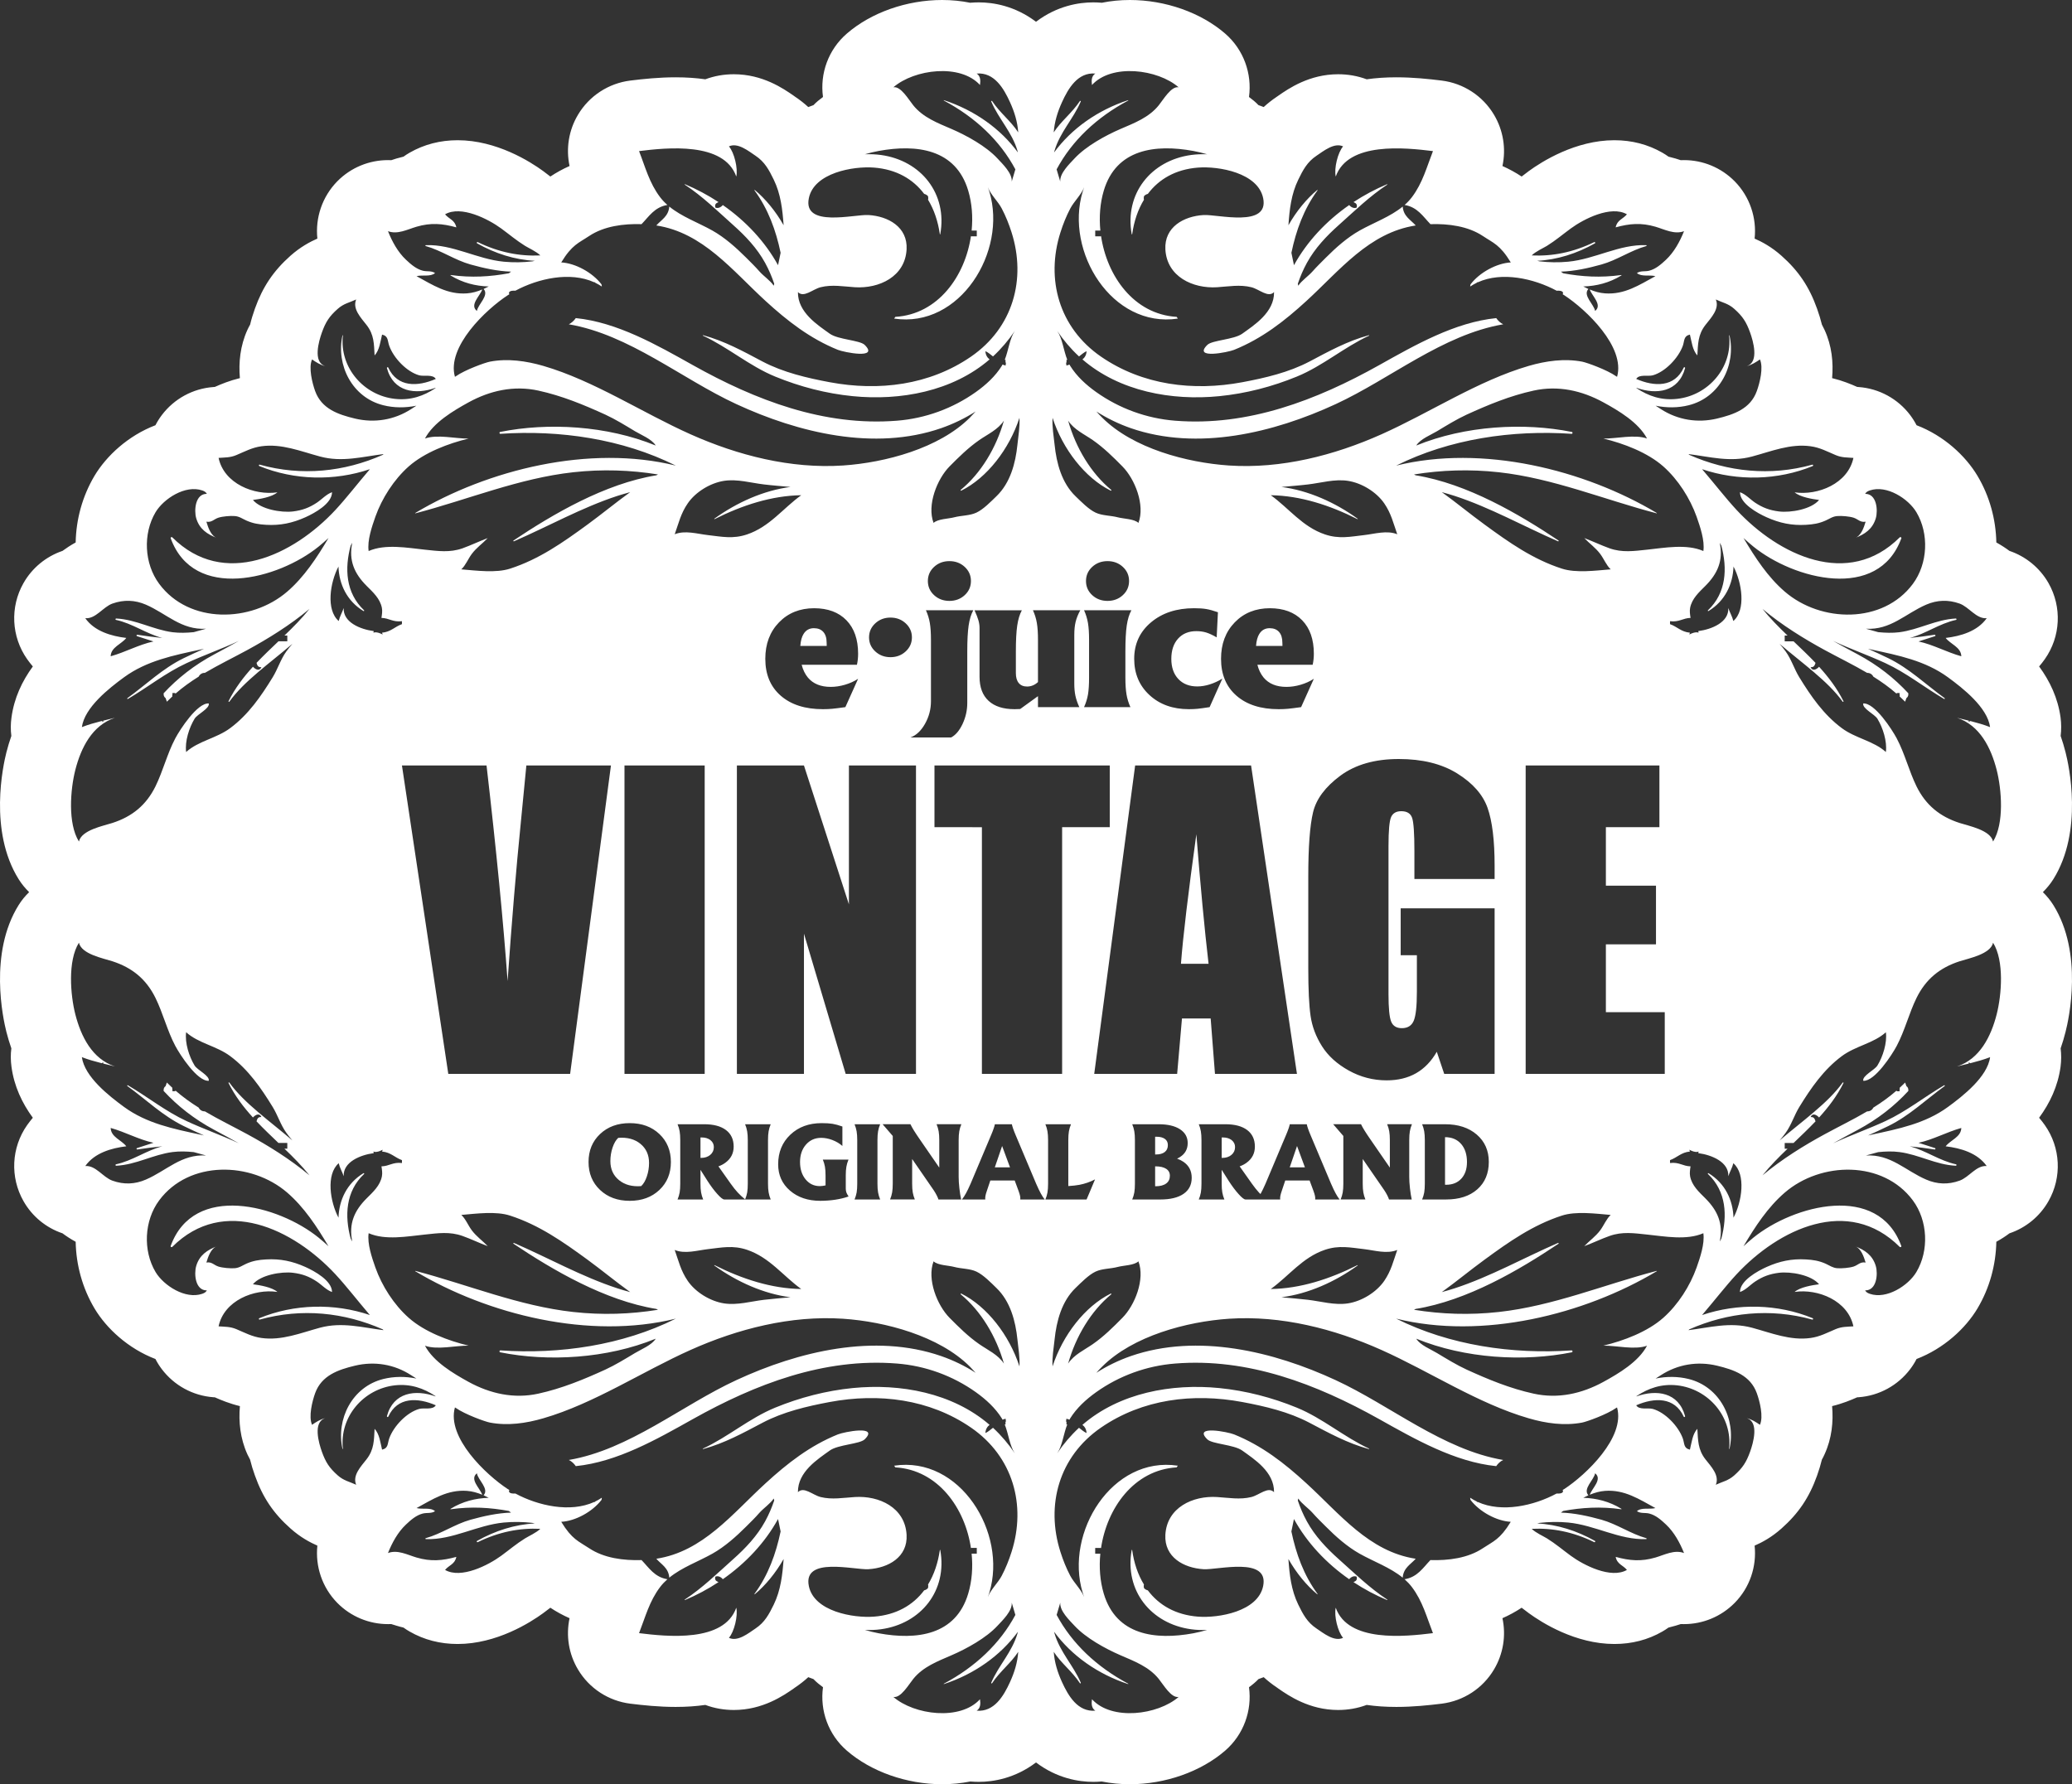 <?xml version="1.0" encoding="utf-8"?>
<!-- Generator: Adobe Illustrator 17.0.0, SVG Export Plug-In . SVG Version: 6.00 Build 0)  -->
<!DOCTYPE svg PUBLIC "-//W3C//DTD SVG 1.1//EN" "http://www.w3.org/Graphics/SVG/1.1/DTD/svg11.dtd">
<svg version="1.1" id="Layer_1" xmlns="http://www.w3.org/2000/svg" xmlns:xlink="http://www.w3.org/1999/xlink" x="0px" y="0px"
	 width="604.819px" height="520.941px" viewBox="0 0 604.819 520.941" enable-background="new 0 0 604.819 520.941"
	 xml:space="preserve">
<rect x="0" y="0" width="604.819" height="520.941" fill="#333333" stroke="none"/>
<g>
	<path fill="#FFFFFF" d="M241.296,187.631c0-1.354-0.324-2.396-0.971-3.125c-0.647-0.729-1.562-1.094-2.745-1.094
		c-1.313,0-2.317,0.556-3.012,1.667c-0.526,0.833-0.845,2.005-0.957,3.516h7.713L241.296,187.631z"/>
	<path fill="#FFFFFF" d="M207.386,332.888c-0.658-0.525-1.501-0.787-2.53-0.787h-0.386v5.967h0.186c1.086,0,1.977-0.295,2.672-0.885
		c0.696-0.59,1.043-1.348,1.043-2.273C208.372,334.085,208.043,333.411,207.386,332.888z"/>
	<path fill="#FFFFFF" d="M180.692,344.565c1.682,1.367,3.837,1.947,6.467,1.74c0.676-0.617,1.229-1.557,1.658-2.82
		c0.429-1.264,0.643-2.578,0.643-3.945c0-2.348-0.838-4.209-2.515-5.58c-1.677-1.369-3.835-1.953-6.474-1.746
		c-0.676,0.617-1.229,1.561-1.658,2.828c-0.429,1.268-0.643,2.59-0.643,3.965C178.17,341.347,179.011,343.2,180.692,344.565z"/>
	<path fill="#FFFFFF" d="M374.324,187.631c0-1.354-0.323-2.396-0.971-3.125c-0.648-0.729-1.562-1.094-2.745-1.094
		c-1.313,0-2.317,0.556-3.012,1.667c-0.525,0.833-0.845,2.005-0.957,3.516h7.713L374.324,187.631z"/>
	<path fill="#FFFFFF" d="M340.402,345.548c0.724-0.533,1.086-1.291,1.086-2.273c0-0.879-0.364-1.557-1.094-2.029
		c-0.729-0.471-1.77-0.709-3.122-0.709h-0.086v5.812h0.114C338.644,346.349,339.677,346.081,340.402,345.548z"/>
	<polygon fill="#FFFFFF" points="378.605,334.6 376.472,340.831 380.908,340.831 	"/>
	<path fill="#FFFFFF" d="M339.987,336.36c0.609-0.473,0.915-1.148,0.915-2.027c0-0.787-0.291-1.391-0.872-1.811
		c-0.581-0.422-1.405-0.633-2.473-0.633h-0.371v5.18h0.2C338.51,337.069,339.378,336.833,339.987,336.36z"/>
	<path fill="#FFFFFF" d="M359.47,337.183c0.695-0.59,1.044-1.348,1.044-2.273c0-0.824-0.329-1.498-0.986-2.021
		c-0.657-0.525-1.501-0.787-2.529-0.787h-0.387v5.967h0.187C357.884,338.067,358.775,337.772,359.47,337.183z"/>
	<path fill="#FFFFFF" d="M596.317,260.477c1.14-1.133,2.178-2.382,3.06-3.782c8.79-14.066,4.521-33.305,3.568-37.019
		c-0.429-1.685-0.904-3.292-1.44-4.805c0.212-1.758,0.212-3.568-0.025-5.366c-0.771-5.723-3.137-10.661-6.259-14.921
		c0.619-0.722,1.18-1.448,1.665-2.138c4.629-6.568,5.047-15.22,1.073-22.206c-2.558-4.495-6.664-7.791-11.398-9.399
		c-1.008-0.756-2.318-1.625-3.829-2.462c-0.132-6.743-1.95-13.49-5.497-19.44c-3.488-5.856-9.831-11.751-17.789-14.786
		c-0.522-1.014-1.14-2-1.844-2.939c-3.604-4.781-9.09-7.782-15.062-8.211c-0.153-0.021-0.297-0.021-0.43-0.034
		c-1.847-0.821-4.284-1.831-7.315-2.569c0.396-4.533-0.059-9.423-2.215-14.1c-0.235-0.523-0.486-1.023-0.763-1.525
		c-0.376-1.519-0.845-3.069-1.415-4.649c-2.283-6.403-5.398-11.031-10.385-15.456c-2.902-2.582-5.699-4.07-7.843-5.01
		c0.643-6.066-1.391-12.216-5.807-16.715c-3.983-4.046-9.334-6.199-14.807-6.199c-0.315,0-0.634,0-0.952,0.022
		c-0.512-0.177-1.022-0.343-1.525-0.487c-0.677-0.199-1.37-0.379-2.049-0.545c-0.57-0.417-1.188-0.809-1.807-1.167
		c-4.202-2.405-8.895-3.629-13.993-3.629c-11.398,0-21.238,6.284-24.938,8.982c-0.737,0.537-1.424,1.085-2.129,1.621
		c-1.757-1.167-3.628-2.19-5.603-3.071c1.096-5.081,0.237-10.435-2.464-14.967c-3.271-5.498-8.896-9.185-15.263-9.98
		c-3.798-0.467-8.354-0.953-13.254-0.953c-3.131,0-6.009,0.202-8.649,0.582c-2.657-0.99-5.448-1.476-8.342-1.476
		c-8.413,0-14.49,4.211-17.407,6.235l-0.462,0.321c-1.439,0.964-2.701,1.975-3.857,3.023c-0.485-0.206-0.998-0.383-1.512-0.558
		c-0.829-0.882-1.782-1.657-2.771-2.383c0.928-6.816-1.556-13.827-6.958-18.51C350.536,3.663,340.15,0,329.811,0
		c-2.83,0-5.58,0.272-8.211,0.809c-0.067-0.013-0.131-0.025-0.205-0.025c-0.771-0.058-1.543-0.092-2.293-0.092
		c-4.188,0-10.529,0.999-16.691,5.663c-6.166-4.664-12.507-5.663-16.694-5.663c-0.748,0-1.522,0.034-2.309,0.092
		c-0.059,0-0.129,0.012-0.187,0.025C280.588,0.272,277.84,0,275.01,0c-10.341,0-20.726,3.663-27.816,9.806
		c-5.414,4.683-7.901,11.693-6.96,18.51c-0.989,0.726-1.942,1.5-2.788,2.383c-0.496,0.175-1.007,0.352-1.509,0.558
		c-1.143-1.048-2.415-2.059-3.857-3.023l-0.45-0.321c-2.914-2.024-8.997-6.235-17.407-6.235c-2.891,0-5.684,0.486-8.339,1.476
		c-2.651-0.38-5.521-0.582-8.651-0.582c-4.903,0-9.456,0.486-13.254,0.953c-6.364,0.795-11.993,4.482-15.263,9.98
		c-2.713,4.532-3.544,9.886-2.463,14.967c-1.976,0.869-3.843,1.905-5.602,3.071c-0.707-0.549-1.405-1.084-2.131-1.621
		c-3.7-2.698-13.54-8.982-24.938-8.982c-5.08,0-9.791,1.224-13.992,3.629c-0.628,0.358-1.238,0.75-1.807,1.167
		c-0.692,0.166-1.369,0.346-2.061,0.545c-0.496,0.144-1.011,0.31-1.51,0.487c-0.321-0.022-0.643-0.022-0.949-0.022
		c-5.476,0-10.842,2.153-14.816,6.199c-4.401,4.499-6.447,10.649-5.804,16.715c-2.143,0.94-4.94,2.428-7.843,4.998
		c-4.983,4.438-8.101,9.065-10.385,15.444c-0.56,1.58-1.048,3.142-1.406,4.673c-0.285,0.49-0.536,1.001-0.784,1.525
		c-2.129,4.677-2.594,9.567-2.199,14.1c-3.035,0.738-5.476,1.748-7.319,2.569c-0.132,0.012-0.273,0.012-0.428,0.034
		c-5.973,0.429-11.458,3.43-15.062,8.211c-0.705,0.94-1.323,1.926-1.844,2.939c-7.959,3.035-14.301,8.93-17.799,14.786
		c-3.533,5.965-5.356,12.697-5.484,19.44c-1.523,0.837-2.82,1.706-3.844,2.462c-4.735,1.608-8.829,4.904-11.386,9.399
		c-3.972,6.986-3.559,15.637,1.06,22.206c0.486,0.69,1.059,1.416,1.663,2.138c-3.115,4.26-5.469,9.198-6.232,14.921
		c-0.251,1.798-0.264,3.607-0.038,5.366c-0.535,1.513-1.01,3.121-1.451,4.82c-0.937,3.699-5.209,22.938,3.583,37.004
		c0.87,1.4,1.914,2.649,3.056,3.782c-1.142,1.117-2.186,2.364-3.056,3.77c-8.793,14.066-4.521,33.305-3.583,37.014
		c0.441,1.705,0.916,3.298,1.451,4.82c-0.226,1.748-0.214,3.555,0.038,5.365c0.763,5.724,3.117,10.646,6.232,14.905
		c-0.604,0.729-1.176,1.455-1.663,2.143c-4.619,6.569-5.032,15.214-1.06,22.2c2.557,4.51,6.651,7.807,11.386,9.399
		c1.023,0.762,2.331,1.641,3.844,2.462c0.128,6.758,1.951,13.496,5.494,19.456c3.489,5.855,9.83,11.726,17.789,14.775
		c0.521,1.023,1.14,2.01,1.844,2.94c3.604,4.78,9.089,7.782,15.062,8.221c0.155,0.008,0.296,0.023,0.428,0.023
		c1.844,0.82,4.285,1.832,7.319,2.569c-0.395,4.532,0.07,9.423,2.199,14.1c0.248,0.521,0.5,1.033,0.775,1.522
		c0.367,1.52,0.845,3.071,1.415,4.649c2.284,6.415,5.402,11.033,10.385,15.456c2.903,2.593,5.699,4.066,7.843,5.01
		c-0.643,6.066,1.403,12.22,5.804,16.706c3.975,4.043,9.34,6.208,14.816,6.208c0.306,0,0.628,0,0.949-0.01
		c0.511,0.162,1.014,0.318,1.525,0.472c0.677,0.202,1.366,0.399,2.045,0.551c0.569,0.417,1.179,0.806,1.807,1.165
		c4.201,2.416,8.912,3.625,13.992,3.625c11.399,0,21.239-6.277,24.938-8.976c0.726-0.536,1.424-1.084,2.131-1.611
		c1.759,1.165,3.626,2.189,5.602,3.059c-1.081,5.081-0.25,10.432,2.463,14.968c3.27,5.512,8.899,9.185,15.263,9.984
		c3.798,0.464,8.351,0.952,13.254,0.952c3.13,0,6-0.202,8.651-0.586c2.655,0.987,5.448,1.479,8.339,1.479
		c8.41,0,14.493-4.214,17.407-6.234l0.45-0.326c1.441-0.961,2.723-1.975,3.857-3.019c0.502,0.19,1.014,0.376,1.509,0.557
		c0.846,0.882,1.798,1.658,2.788,2.38c-0.941,6.813,1.546,13.823,6.96,18.513c7.09,6.14,17.475,9.807,27.816,9.807
		c2.831,0,5.578-0.276,8.211-0.797c0.059,0,0.128,0.01,0.187,0.01c0.787,0.069,1.546,0.094,2.309,0.094
		c4.187,0,10.528-0.998,16.694-5.664c6.162,4.666,12.503,5.664,16.691,5.664c0.75,0,1.521-0.024,2.293-0.094
		c0.074,0,0.138-0.01,0.205-0.01c2.631,0.52,5.381,0.797,8.211,0.797c10.339,0,20.725-3.667,27.816-9.807
		c5.402-4.689,7.886-11.699,6.958-18.513c0.989-0.722,1.942-1.498,2.771-2.38c0.514-0.181,1.026-0.367,1.521-0.557
		c1.147,1.044,2.42,2.066,3.859,3.019l0.45,0.326c2.917,2.02,8.994,6.234,17.407,6.234c2.894,0,5.685-0.492,8.342-1.479
		c2.641,0.384,5.518,0.586,8.649,0.586c4.899,0,9.456-0.488,13.254-0.952c6.366-0.799,11.992-4.473,15.263-9.984
		c2.701-4.536,3.56-9.887,2.464-14.968c1.975-0.869,3.846-1.894,5.603-3.059c0.705,0.537,1.392,1.075,2.129,1.611
		c3.699,2.698,13.539,8.976,24.938,8.976c5.098,0,9.791-1.209,13.993-3.625c0.619-0.359,1.236-0.748,1.807-1.165
		c0.69-0.167,1.372-0.349,2.06-0.551c0.5-0.153,1.002-0.31,1.514-0.472c0.318,0.01,0.637,0.01,0.952,0.01
		c5.473,0,10.823-2.165,14.807-6.208c4.416-4.486,6.449-10.64,5.807-16.706c2.144-0.928,4.94-2.417,7.843-5.001
		c4.986-4.432,8.102-9.05,10.385-15.441c0.562-1.583,1.039-3.139,1.406-4.661c0.285-0.501,0.536-1.014,0.771-1.534
		c2.156-4.677,2.61-9.567,2.215-14.1c3.031-0.737,5.469-1.749,7.315-2.569c0.133,0,0.276-0.016,0.43-0.023
		c5.972-0.438,11.457-3.44,15.062-8.221c0.704-0.931,1.322-1.917,1.844-2.94c7.958-3.05,14.316-8.936,17.799-14.791
		c3.537-5.959,5.356-12.683,5.487-19.44c1.511-0.821,2.821-1.7,3.829-2.462c4.734-1.593,8.841-4.89,11.398-9.399
		c3.974-6.986,3.556-15.631-1.073-22.2c-0.485-0.688-1.046-1.415-1.665-2.143c3.122-4.26,5.487-9.182,6.259-14.905
		c0.237-1.811,0.237-3.617,0.025-5.365c0.535-1.522,1.011-3.13,1.44-4.83c0.952-3.699,5.222-22.938-3.568-37.004
		C598.495,262.841,597.457,261.594,596.317,260.477z M572.008,176.225c2.775,1.002,4.855,4.514,7.916,4.275
		c-2.704,3.831-7.649,5.246-11.982,5.757c1.393,1.823,4.498,2.677,4.569,5.354c-4.306-1.197-8.163-3.39-12.495-4.327
		c1.62-0.49,3.227-1.06,4.81-1.546c0.262-0.089,0.142-0.444-0.118-0.408c-2.441,0.367-4.844,0.692-7.246,0.938
		c4.676-1.234,8.686-4.236,13.506-5.277c0.221-0.049,0.178-0.417-0.064-0.407c-5.805,0.285-10.789,3.271-16.488,4.009
		c-2.025,0.251-4.092,0.177-6.165-0.025l-3.592-0.998c7.225,0.438,11.543-4.416,17.601-7.034
		C565.445,175.168,568.682,175.039,572.008,176.225z M528.502,130.293c2.763,0.376,4.805,1.522,7.326,2.578
		c1.81,0.763,3.261,0.68,5.187,0.821c-1.579,7.507-10.359,11.043-17.164,10.058c1.593,1.375,5.104,1.96,7.139,2.221
		c-2.261,2.741-8.302,3.772-11.698,3.356c-2.687-0.331-4.72-1.072-6.979-2.569c-1.455-0.974-2.748-2.478-4.416-3.047
		c0.012,3.333,5.102,6.107,7.769,7.307c3.804,1.712,7.374,2.45,11.444,2.214c2.157-0.122,3.832-0.382,5.791-1.252
		c1.171-0.52,2.05-1.212,3.397-1.308c1.261-0.107,3.556,0.083,4.769,0.478c1.298,0.417,1.925,1.449,3.51,1.164
		c-0.488,1.617-1.3,4.187-3.155,4.781c2.919-1.091,5.202-2.638,6.131-5.804c0.665-2.309,0.275-7.163-3.12-7.102
		c0.325-0.561,0.729-0.771,1.372-0.998c4.903-1.691,11.255,2.413,13.596,6.366c3.738,6.269,3.343,15.009-1.033,20.914
		c-8.732,11.764-26.856,11.374-37.409,2.248c-4.936-4.247-8.621-9.9-12.026-15.633c0.928,0.846,1.868,1.678,2.854,2.475
		c11.806,9.592,36.481,16.097,43.215-2.401c0.096-0.276-0.285-0.462-0.466-0.276c-15.04,15.028-35.334,5.222-47.637-8.008
		c-3.17-3.415-6.471-7.708-10.057-11.886c10.415,3.51,22.05,3.258,32.278-0.912c0.238-0.098,0.148-0.478-0.113-0.408
		c-12.268,3.415-24.653,2.107-35.911-2.869c-0.083-0.068-0.141-0.139-0.214-0.221c6.186,0.756,12.065,2.459,18.537,0.71
		C517.031,131.782,522.59,129.473,528.502,130.293z M498.552,342.76c5.393,5.095,5.701,12.233,3.905,18.879l-0.464,0.837
		c1.08-5.162-0.61-8.995-4.162-12.565c-1.906-1.902-3.967-3.745-4.487-6.471c-0.181-0.952-0.024-1.927,0.129-2.903
		c-2.271-0.049-3.331-1.309-5.993-0.974v-0.846c2.058-0.717,3.259-2.285,5.806-2.502l-0.171-0.533
		c0.774,0.401,1.514,0.702,2.31,0.652c0.099-0.008,0.192-0.059,0.274-0.119c0.035,0,0.074,0,0.107,0
		c-0.024,0.179-0.048,0.322-0.072,0.462c3.951,0.527,8.969,2.61,8.758,6.737c0.438-1.298,1.155-2.462,1.475-3.797
		c3.758,3.295,2.484,11.279,0.044,15.906c-0.163-5.14-2.472-10.066-7.301-12.991C498.579,342.463,498.434,342.652,498.552,342.76z
		 M480.766,392.908c-2.474,4.676-8.23,8.091-12.751,10.567c-6.285,3.435-13.197,4.995-20.335,3.425
		c-6.912-1.514-13.243-4.141-19.56-7.02c-2.904-1.332-5.891-3.176-8.653-4.829c-1.772-1.088-4.935-2.309-6.05-4.193
		c14.276,5.831,31.409,6.783,45.41,3.967c0.31-0.061,0.238-0.574-0.08-0.552c-17.287,1.17-35.574-1.461-51.208-9.276
		c25.174,6.235,54.868-1.154,76.072-13.839c0.058-0.024,0.022-0.105-0.048-0.096c-15.313,4.013-30.209,10.244-46.055,11.993
		c-8.52,0.94-16.684,0.654-24.749-0.643c0.154-0.084,0.308-0.167,0.463-0.245c15.074-2.441,30.279-11.39,41.693-19.027
		c0.153-0.096,0.018-0.31-0.145-0.235c-10.007,4.35-19.749,9.839-30.15,13.238c-1.273,0.419-2.519,0.773-3.757,1.106
		c4.235-3.043,8.278-6.401,12.504-9.481c7.114-5.212,14.075-10.1,22.533-12.847c4.113-1.348,9.877-0.576,14.266-0.202
		c-1.249,1.129-1.988,3.056-3.048,4.472c-1.389,1.855-3.113,3.021-4.664,4.642c2.462-0.903,4.891-2.098,7.381-2.977
		c3.699-1.323,7.124-0.81,10.968-0.405c5.172,0.536,11.515,1.737,16.408-0.391c0.45,3.056-0.969,7.172-1.967,10.008
		c-1.926,5.399-5.398,10.847-9.716,14.679c-4.643,4.119-11.626,6.732-17.49,8.137C471.904,392.85,477.129,394.194,480.766,392.908z
		 M396.221,369.386c-8.04,4.048-16.675,6.853-25.278,6.959c5.302-3.797,9.219-9.22,15.821-11.446
		c4.092-1.376,7.344-0.661,11.447-0.188c3.115,0.368,6.646,1.476,9.647,0.235c-1.155,3.284-1.749,6.033-3.798,9.033
		c-2.261,3.285-6.514,5.937-10.597,6.568c-3.892,0.594-7.876-0.595-11.66-1.048c-2.525-0.301-5.187-0.502-7.746-0.738
		c7.876-1.01,15.658-4.523,22.222-9.255C396.367,369.442,396.304,369.34,396.221,369.386z M356.791,348.146
		c0.119,0.691,0.322,1.381,0.607,2.062h-3.729h-3.744c0.285-0.682,0.49-1.371,0.614-2.062c0.114-0.693,0.172-1.545,0.172-2.555
		v-12.732c0-1.01-0.06-1.861-0.179-2.555c-0.12-0.691-0.322-1.379-0.607-2.062h3.729h4.03c2.753,0,4.878,0.566,6.374,1.697
		c1.495,1.133,2.243,2.742,2.243,4.83c0,1.992-0.828,3.578-2.486,4.758c-0.581,0.422-1.234,0.758-1.958,1.01l3.573,5.055
		c0.724,1.019,1.405,1.875,2.043,2.568c0.141,0.153,0.304,0.303,0.454,0.455c0.045-0.079,0.092-0.148,0.137-0.23
		c0.381-0.693,0.829-1.623,1.344-2.793l6.03-14.305c0.276-0.645,0.515-1.262,0.715-1.852c0.2-0.59,0.31-0.988,0.329-1.193h2.486
		h2.486c0.02,0.205,0.129,0.604,0.329,1.193c0.2,0.59,0.438,1.207,0.714,1.852l6.031,14.305c0.524,1.197,0.974,2.143,1.351,2.836
		c0.376,0.691,0.76,1.285,1.15,1.781h-3.557h-3.571c0.038-0.309,0.019-0.652-0.057-1.031c-0.077-0.379-0.229-0.883-0.458-1.51
		l-1.111-3.004h-7.11l-1.004,3.004c-0.219,0.627-0.362,1.131-0.429,1.51c-0.066,0.379-0.081,0.723-0.043,1.031h-3.406h-0.609h-2.797
		h-3.325c-0.39,0-1.054-0.52-1.99-1.557c-0.938-1.039-1.891-2.308-2.861-3.805l-2.089-3.299v4.043
		C356.612,346.601,356.671,347.452,356.791,348.146z M331.105,330.304c-0.119-0.691-0.321-1.379-0.607-2.062h3.73h3.973
		c2.658,0,4.737,0.486,6.238,1.459c1.5,0.975,2.251,2.322,2.251,4.043c0,1.75-0.739,3.102-2.216,4.057
		c-0.267,0.178-0.561,0.338-0.886,0.477c0.695,0.254,1.306,0.559,1.829,0.914c1.629,1.094,2.444,2.656,2.444,4.688
		s-0.796,3.594-2.387,4.688c-1.592,1.096-3.854,1.643-6.788,1.643h-4.459h-3.73c0.286-0.682,0.491-1.371,0.614-2.062
		c0.115-0.693,0.172-1.545,0.172-2.555v-12.732C331.284,331.849,331.224,330.997,331.105,330.304z M345.019,297.354l-1.408,16.184
		h-24.206l11.943-90.041h33.842l13.389,90.041h-23.928l-1.257-16.184H345.019z M272.772,241.516v-18.019h51.166v18.019h-13.904
		v72.021H286.62v-72.021H272.772z M280.046,346.952c0.143,1.273,0.314,2.358,0.515,3.256h-3.315h-3.315
		c-0.086-0.318-0.265-0.738-0.536-1.264c-0.272-0.523-0.56-1.01-0.865-1.459l-6.273-9.096v7.201c0,1.01,0.059,1.861,0.178,2.555
		c0.119,0.691,0.322,1.381,0.607,2.062h-3.616h-3.615c0.286-0.682,0.488-1.371,0.607-2.062c0.119-0.693,0.178-1.545,0.178-2.555
		v-13.926l-2.958-3.424h4.059h4.058c0.267,0.553,0.615,1.174,1.044,1.867c0.429,0.691,1.038,1.609,1.829,2.75l5.545,8.043v-8.043
		c0-1.01-0.059-1.861-0.179-2.555c-0.119-0.691-0.321-1.379-0.607-2.062h3.616h3.616c-0.286,0.684-0.488,1.371-0.607,2.062
		c-0.119,0.693-0.179,1.545-0.179,2.555v10.752C279.831,344.565,279.903,345.679,280.046,346.952z M256.311,348.146
		c0.119,0.691,0.321,1.381,0.607,2.062h-3.73h-3.744c0.286-0.682,0.49-1.371,0.614-2.062c0.114-0.693,0.171-1.545,0.171-2.555
		v-12.732c0-1-0.06-1.848-0.179-2.541c-0.119-0.691-0.321-1.385-0.607-2.076h3.73h3.744c-0.286,0.684-0.488,1.371-0.607,2.062
		c-0.119,0.693-0.179,1.545-0.179,2.555v12.732C256.132,346.601,256.192,347.452,256.311,348.146z M246.855,313.537l-12.18-40.933
		v40.933h-19.576v-90.041h19.576L247.8,264.04v-40.543h19.577v90.041H246.855z M247.052,348.132
		c0.115,0.336,0.315,0.705,0.601,1.107v0.113c-2.373,0.815-5.107,1.231-8.203,1.248c-3.602,0-6.552-0.994-8.854-2.982
		c-2.301-1.988-3.451-4.545-3.451-7.67c0-3.529,1.186-6.416,3.559-8.662c2.372-2.246,5.417-3.369,9.132-3.369
		c1.305,0,2.36,0.066,3.165,0.197c0.805,0.131,1.77,0.393,2.894,0.787v5.684c-0.809-0.721-1.773-1.295-2.891-1.727
		c-1.118-0.43-2.215-0.645-3.291-0.645c-1.818,0-3.303,0.658-4.454,1.979c-1.151,1.32-1.727,3.014-1.727,5.082
		c0,2.059,0.54,3.744,1.619,5.06c1.079,1.315,2.465,1.971,4.159,1.971c0.542-0.008,1.098-0.078,1.669-0.211v-2.904
		c0-1.012-0.06-1.863-0.18-2.555c-0.12-0.693-0.325-1.381-0.613-2.064h3.737h3.752c-0.289,0.693-0.493,1.385-0.613,2.078
		s-0.18,1.539-0.18,2.541v3.832C246.881,347.425,246.938,347.794,247.052,348.132z M208.524,369.507
		c6.578,4.732,14.36,8.245,22.224,9.255c-2.556,0.236-5.205,0.438-7.732,0.738c-3.791,0.453-7.782,1.642-11.671,1.048
		c-4.07-0.632-8.339-3.283-10.589-6.568c-2.058-3-2.638-5.749-3.807-9.033c3.007,1.24,6.544,0.133,9.674-0.235
		c4.09-0.474,7.341-1.188,11.432,0.188c6.604,2.227,10.529,7.649,15.824,11.446c-8.603-0.106-17.239-2.911-25.281-6.959
		C208.515,369.34,208.454,369.442,208.524,369.507z M145.991,394.825c14.001,2.816,31.133,1.864,45.411-3.967
		c-1.13,1.885-4.278,3.105-6.054,4.193c-2.76,1.653-5.745,3.497-8.648,4.829c-6.315,2.879-12.649,5.506-19.561,7.02
		c-7.129,1.57-14.066,0.01-20.344-3.425c-4.496-2.477-10.268-5.892-12.743-10.567c3.638,1.286,8.867-0.059,12.719-0.025
		c-5.852-1.404-12.838-4.018-17.478-8.137c-4.318-3.832-7.803-9.279-9.72-14.679c-0.999-2.836-2.417-6.952-1.963-10.008
		c4.891,2.128,11.231,0.927,16.406,0.391c3.844-0.405,7.271-0.918,10.982,0.405c2.49,0.879,4.903,2.073,7.369,2.977
		c-1.552-1.62-3.277-2.786-4.667-4.642c-1.056-1.416-1.797-3.343-3.046-4.472c4.391-0.374,10.151-1.146,14.252,0.202
		c8.471,2.747,15.423,7.635,22.562,12.847c4.21,3.08,8.253,6.438,12.489,9.481c-1.234-0.333-2.496-0.687-3.758-1.106
		c-10.397-3.399-20.139-8.889-30.163-13.238c-0.152-0.074-0.285,0.14-0.129,0.235c11.411,7.638,26.617,16.586,41.69,19.027
		c0.157,0.078,0.298,0.161,0.466,0.245c-8.067,1.297-16.243,1.583-24.748,0.643c-15.849-1.749-30.745-7.98-46.057-11.993
		c-0.058-0.01-0.106,0.071-0.046,0.096c21.199,12.685,50.899,20.074,76.072,13.839c-15.637,7.815-33.923,10.446-51.208,9.276
		C145.756,394.251,145.683,394.764,145.991,394.825z M102.826,362.476l-0.462-0.837c-1.798-6.646-1.488-13.784,3.914-18.879
		c0.107-0.107-0.037-0.297-0.177-0.227c-4.83,2.925-7.139,7.852-7.295,12.991c-2.45-4.627-3.712-12.611,0.062-15.906
		c0.309,1.335,1.019,2.499,1.463,3.797c-0.226-4.127,4.805-6.21,8.765-6.737c-0.034-0.14-0.058-0.283-0.083-0.462
		c0.036,0,0.074,0,0.12,0c0.073,0.061,0.169,0.111,0.263,0.119c0.796,0.05,1.534-0.251,2.306-0.652l-0.175,0.533
		c2.558,0.217,3.746,1.785,5.804,2.502v0.846c-2.652-0.335-3.715,0.925-5.984,0.974c0.156,0.977,0.31,1.951,0.132,2.903
		c-0.523,2.726-2.581,4.568-4.486,6.471C103.432,353.48,101.744,357.313,102.826,362.476z M106.277,178.191
		c-5.402-5.106-5.711-12.244-3.914-18.893l0.462-0.821c-1.081,5.139,0.607,8.983,4.165,12.551c1.905,1.904,3.963,3.748,4.486,6.474
		c0.178,0.952,0.024,1.926-0.132,2.903c2.27,0.058,3.332,1.308,5.984,0.965v0.863c-2.058,0.708-3.246,2.275-5.804,2.489l0.175,0.536
		c-0.772-0.392-1.51-0.692-2.306-0.643c-0.095,0-0.19,0.049-0.263,0.107c-0.046,0-0.083,0-0.12,0
		c0.024-0.165,0.049-0.318,0.083-0.465c-3.96-0.511-8.991-2.594-8.765-6.731c-0.444,1.292-1.154,2.462-1.463,3.794
		c-3.773-3.283-2.512-11.276-0.062-15.91c0.156,5.139,2.465,10.066,7.295,12.995C106.24,178.488,106.384,178.298,106.277,178.191z
		 M124.051,128.033c2.475-4.676,8.248-8.094,12.743-10.569c6.278-3.439,13.215-4.985,20.344-3.424
		c6.912,1.51,13.245,4.138,19.561,7.016c2.903,1.336,5.888,3.179,8.648,4.845c1.776,1.069,4.924,2.294,6.054,4.175
		c-14.277-5.831-31.409-6.781-45.411-3.96c-0.309,0.07-0.236,0.57,0.082,0.545c17.285-1.164,35.571,1.464,51.208,9.283
		c-25.173-6.226-54.873,1.154-76.072,13.833c-0.061,0.025-0.012,0.12,0.046,0.098c15.312-4,30.208-10.244,46.057-11.993
		c8.505-0.937,16.681-0.652,24.748,0.64c-0.168,0.082-0.31,0.172-0.466,0.251c-15.073,2.441-30.278,11.398-41.69,19.027
		c-0.156,0.104-0.024,0.309,0.129,0.236c10.024-4.359,19.766-9.84,30.163-13.246c1.262-0.398,2.524-0.771,3.758-1.105
		c-4.236,3.059-8.278,6.406-12.489,9.48c-7.139,5.212-14.091,10.116-22.562,12.854c-4.101,1.341-9.861,0.569-14.252,0.211
		c1.249-1.14,1.99-3.065,3.046-4.48c1.39-1.859,3.115-3.022,4.667-4.643c-2.465,0.919-4.878,2.091-7.369,2.986
		c-3.711,1.307-7.138,0.795-10.982,0.392c-5.175-0.548-11.515-1.737-16.406,0.395c-0.453-3.057,0.965-7.164,1.963-10.009
		c1.917-5.399,5.402-10.838,9.72-14.681c4.64-4.101,11.626-6.735,17.478-8.14C132.918,128.091,127.69,126.747,124.051,128.033z
		 M208.598,151.565c8.042-4.058,16.678-6.854,25.281-6.977c-5.295,3.797-9.221,9.228-15.824,11.448
		c-4.091,1.381-7.341,0.667-11.432,0.192c-3.13-0.358-6.667-1.463-9.674-0.242c1.169-3.268,1.749-6.033,3.807-9.024
		c2.25-3.287,6.519-5.939,10.589-6.57c3.89-0.594,7.88,0.607,11.671,1.048c2.527,0.309,5.176,0.496,7.732,0.735
		c-7.864,1.014-15.646,4.52-22.224,9.258C208.454,151.492,208.515,151.599,208.598,151.565z M237.6,177.58h0.084
		c-0.014,0-0.026,0.002-0.04,0.002c4.019,0.009,7.162,1.179,9.428,3.514c2.274,2.343,3.412,5.599,3.412,9.765
		c0,1.129-0.115,2.205-0.344,3.229h-16.135c0.376,1.476,0.986,2.726,1.831,3.75c1.521,1.806,3.736,2.708,6.646,2.708
		c1.352,0,2.736-0.208,4.154-0.623c1.418-0.415,2.699-0.995,3.845-1.739l-3.718,8.273c-1.729,0.243-3.007,0.404-3.834,0.482
		c-0.828,0.078-1.73,0.117-2.707,0.117c-5.207,0-9.314-1.31-12.32-3.932c-3.007-2.621-4.511-6.215-4.511-10.781
		c0-4.34,1.335-7.886,4.003-10.637c2.66-2.743,6.078-4.117,10.251-4.126C237.63,177.582,237.616,177.58,237.6,177.58z
		 M213.288,345.591c0.724,1.019,1.405,1.875,2.044,2.568c0.63,0.685,1.355,1.358,2.172,2.024c0.28-0.674,0.483-1.354,0.605-2.037
		c0.114-0.693,0.171-1.545,0.171-2.555v-12.732c0-1-0.06-1.848-0.179-2.541c-0.119-0.691-0.321-1.385-0.607-2.076h3.73h3.744
		c-0.286,0.684-0.488,1.371-0.607,2.062c-0.119,0.693-0.179,1.545-0.179,2.555v12.732c0,1.01,0.06,1.861,0.179,2.555
		c0.119,0.691,0.321,1.381,0.607,2.062h-3.73h-3.706h-0.038h-6.083c-0.39,0-1.054-0.52-1.991-1.557
		c-0.937-1.039-1.891-2.308-2.861-3.805l-2.089-3.299v4.043c0,1.01,0.059,1.861,0.179,2.555c0.119,0.691,0.321,1.381,0.607,2.062
		h-3.73h-3.745c0.286-0.682,0.491-1.371,0.615-2.062c0.114-0.693,0.171-1.545,0.171-2.555v-12.732c0-1.01-0.06-1.861-0.179-2.555
		c-0.119-0.691-0.321-1.379-0.607-2.062h3.73h4.03c2.754,0,4.878,0.566,6.374,1.697c1.496,1.133,2.244,2.742,2.244,4.83
		c0,1.992-0.829,3.578-2.487,4.758c-0.581,0.422-1.234,0.758-1.958,1.01L213.288,345.591z M175.162,331.097
		c2.244-2.119,5.128-3.18,8.653-3.18c3.535,0,6.421,1.06,8.661,3.18c2.239,2.121,3.358,4.846,3.358,8.178
		c0,3.322-1.12,6.039-3.358,8.154c-2.239,2.115-5.126,3.172-8.661,3.172c-3.525,0-6.41-1.057-8.653-3.172
		c-2.244-2.115-3.365-4.832-3.365-8.154C171.796,335.942,172.918,333.218,175.162,331.097z M166.423,313.537h-35.566l-13.528-90.041
		h24.693c2.87,24.803,4.918,45.789,6.146,62.957c1.21-17.352,2.493-32.756,3.852-46.213l1.625-16.744h24.693L166.423,313.537z
		 M182.287,313.537v-90.041H205.7v90.041H182.287z M271.423,181.903c-0.216-1.285-0.597-2.526-1.142-3.724h6.908h6.907
		c-0.639,1.181-1.09,2.669-1.353,4.466c-0.263,1.796-0.395,4.31-0.395,7.539v15.051c0,2.136-0.456,4.175-1.367,6.12
		c-0.912,1.944-2.026,3.264-3.341,3.958H265.77c1.673-0.608,3.087-1.936,4.243-3.984c1.156-2.049,1.734-4.245,1.734-6.588v-17.994
		C271.747,184.802,271.638,183.188,271.423,181.903z M270.844,169.638c0-1.631,0.606-3.007,1.818-4.127
		c1.212-1.12,2.702-1.68,4.469-1.68c1.767,0,3.256,0.56,4.469,1.68c1.212,1.12,1.818,2.496,1.818,4.127
		c0,1.632-0.606,3.008-1.818,4.127c-1.213,1.12-2.702,1.68-4.469,1.68c-1.767,0-3.256-0.56-4.469-1.68
		C271.451,172.646,270.844,171.27,270.844,169.638z M264.372,190.196c-1.212,1.12-2.692,1.68-4.44,1.68
		c-1.748,0-3.228-0.56-4.44-1.68c-1.212-1.12-1.818-2.487-1.818-4.101c0-1.615,0.606-2.982,1.818-4.102
		c1.212-1.12,2.692-1.679,4.44-1.679c1.748,0,3.228,0.56,4.44,1.679c1.212,1.12,1.818,2.487,1.818,4.102
		C266.19,187.71,265.584,189.077,264.372,190.196z M317.579,181.903c-0.216-1.285-0.597-2.526-1.142-3.724h6.907h6.907
		c-0.639,1.163-1.09,2.647-1.353,4.453c-0.264,1.806-0.396,4.323-0.396,7.552v7.708c0,1.945,0.108,3.559,0.324,4.844
		c0.216,1.285,0.597,2.526,1.143,3.724h-6.767h-6.767c0.545-1.198,0.931-2.439,1.156-3.724c0.206-1.285,0.31-2.899,0.31-4.844
		v-11.145C317.903,184.802,317.795,183.188,317.579,181.903z M317.002,169.638c0-1.631,0.605-3.007,1.818-4.127
		c1.212-1.12,2.701-1.68,4.468-1.68s3.257,0.56,4.469,1.68c1.213,1.12,1.818,2.496,1.818,4.127c0,1.632-0.606,3.008-1.818,4.127
		c-1.212,1.12-2.702,1.68-4.469,1.68s-3.256-0.56-4.468-1.68C317.607,172.646,317.002,171.27,317.002,169.638z M343.951,198.243
		c1.361,1.45,3.207,2.174,5.535,2.174c1.184,0,2.404-0.199,3.662-0.598c1.258-0.398,2.479-0.962,3.662-1.689l-3.72,8.329
		c-1.561,0.243-2.726,0.404-3.496,0.482c-0.771,0.078-1.626,0.117-2.565,0.117c-4.681,0-8.51-1.372-11.489-4.115
		c-2.979-2.743-4.468-6.275-4.468-10.598c0-4.34,1.635-7.886,4.905-10.637c3.271-2.752,7.461-4.127,12.574-4.127
		c1.428,0,2.607,0.078,3.538,0.234c0.931,0.156,2.072,0.469,3.426,0.938l-0.368,7.336c-1.183-0.684-2.206-1.158-3.07-1.421
		c-0.863-0.263-1.821-0.395-2.872-0.395c-2.235,0-4.01,0.729-5.324,2.188c-1.314,1.458-1.972,3.429-1.972,5.911
		C341.909,194.836,342.59,196.793,343.951,198.243z M370.629,177.58h0.085c-0.014,0-0.026,0.002-0.04,0.002
		c4.019,0.009,7.162,1.179,9.428,3.514c2.274,2.343,3.411,5.599,3.411,9.765c0,1.129-0.114,2.205-0.344,3.229h-16.135
		c0.375,1.476,0.986,2.726,1.831,3.75c1.521,1.806,3.736,2.708,6.646,2.708c1.352,0,2.737-0.208,4.154-0.623
		c1.418-0.415,2.699-0.995,3.845-1.739l-3.718,8.273c-1.73,0.243-3.008,0.404-3.835,0.482c-0.827,0.078-1.729,0.117-2.706,0.117
		c-5.207,0-9.313-1.31-12.32-3.932c-3.008-2.621-4.511-6.215-4.511-10.781c0-4.34,1.334-7.886,4.003-10.637
		c2.66-2.743,6.077-4.117,10.251-4.126C370.658,177.582,370.644,177.58,370.629,177.58z M396.28,151.434
		c-6.563-4.738-14.346-8.244-22.222-9.258c2.559-0.239,5.222-0.426,7.746-0.735c3.784-0.441,7.768-1.642,11.66-1.048
		c4.083,0.631,8.336,3.283,10.597,6.57c2.049,2.991,2.643,5.757,3.798,9.024c-3.002-1.221-6.532-0.116-9.647,0.242
		c-4.104,0.475-7.355,1.188-11.447-0.192c-6.603-2.22-10.52-7.65-15.821-11.448c8.604,0.123,17.238,2.919,25.278,6.977
		C396.304,151.599,396.367,151.492,396.28,151.434z M458.828,126.116c-14.001-2.821-31.134-1.871-45.41,3.96
		c1.114-1.88,4.277-3.106,6.05-4.175c2.763-1.666,5.749-3.509,8.653-4.845c6.316-2.878,12.647-5.506,19.56-7.016
		c7.138-1.561,14.05-0.016,20.335,3.424c4.521,2.475,10.277,5.893,12.751,10.569c-3.637-1.287-8.862,0.058-12.727,0.018
		c5.864,1.405,12.847,4.039,17.49,8.14c4.317,3.843,7.79,9.282,9.716,14.681c0.998,2.845,2.417,6.952,1.967,10.009
		c-4.894-2.132-11.236-0.944-16.408-0.395c-3.844,0.404-7.269,0.915-10.968-0.392c-2.49-0.895-4.919-2.067-7.381-2.986
		c1.551,1.62,3.275,2.784,4.664,4.643c1.06,1.415,1.799,3.341,3.048,4.48c-4.389,0.358-10.152,1.13-14.266-0.211
		c-8.458-2.738-15.419-7.642-22.533-12.854c-4.226-3.074-8.268-6.422-12.504-9.48c1.237,0.333,2.483,0.707,3.757,1.105
		c10.401,3.406,20.144,8.887,30.15,13.246c0.163,0.073,0.298-0.132,0.145-0.236c-11.414-7.629-26.619-16.586-41.693-19.027
		c-0.155-0.08-0.309-0.169-0.463-0.251c8.065-1.292,16.229-1.577,24.749-0.64c15.846,1.749,30.741,7.993,46.055,11.993
		c0.069,0.022,0.106-0.073,0.048-0.098c-21.204-12.678-50.898-20.058-76.072-13.833c15.634-7.819,33.921-10.446,51.208-9.283
		C459.066,126.686,459.137,126.187,458.828,126.116z M483.385,258.59v17.129h-14.626v19.798h17.185v18.02h-40.599v-90.041h39.041
		v18.019h-15.627v17.074H483.385z M412.199,238.791c-0.445-1.297-1.502-1.946-3.17-1.946c-1.446,0-2.429,0.556-2.948,1.669
		c-0.519,1.112-0.778,3.968-0.778,8.564v43.213c0,4.042,0.259,6.701,0.778,7.981c0.52,1.279,1.558,1.919,3.115,1.919
		c1.704,0,2.864-0.723,3.475-2.169c0.611-1.446,0.918-4.263,0.918-8.453V278.89h-4.728v-13.682h27.418v48.329h-14.714l-2.165-6.451
		c-1.596,2.78-3.609,4.866-6.039,6.257c-2.43,1.39-5.296,2.085-8.599,2.085c-3.934,0-7.616-0.955-11.048-2.864
		c-3.433-1.909-6.038-4.272-7.82-7.091c-1.781-2.817-2.895-5.774-3.339-8.87c-0.445-3.096-0.668-7.739-0.668-13.932V255.92
		c0-8.601,0.464-14.849,1.391-18.742c0.927-3.893,3.587-7.461,7.98-10.706c4.394-3.244,10.075-4.866,17.046-4.866
		c6.859,0,12.55,1.409,17.074,4.227c4.523,2.818,7.471,6.165,8.843,10.039c1.371,3.875,2.058,9.501,2.058,16.879v3.893h-23.414
		v-8.175C412.866,243.314,412.644,240.089,412.199,238.791z M415.727,330.304c-0.119-0.691-0.322-1.379-0.607-2.062h3.729h2.958
		c3.84,0,6.929,1.008,9.268,3.025c2.339,2.016,3.508,4.672,3.508,7.965c0,3.369-1.119,6.041-3.358,8.016
		c-2.238,1.975-5.273,2.961-9.104,2.961h-3.272h-3.729c0.285-0.682,0.49-1.371,0.614-2.062c0.114-0.693,0.172-1.545,0.172-2.555
		v-12.732C415.906,331.849,415.846,330.997,415.727,330.304z M411.57,346.952c0.143,1.273,0.314,2.358,0.515,3.256h-3.315h-3.315
		c-0.086-0.318-0.265-0.738-0.536-1.264c-0.271-0.523-0.56-1.01-0.864-1.459l-6.274-9.096v7.201c0,1.01,0.06,1.861,0.179,2.555
		c0.119,0.691,0.321,1.381,0.607,2.062h-3.615h-3.616c0.286-0.682,0.488-1.371,0.607-2.062c0.119-0.693,0.179-1.545,0.179-2.555
		v-13.926l-2.958-3.424h4.059h4.059c0.267,0.553,0.614,1.174,1.043,1.867c0.429,0.691,1.039,1.609,1.83,2.75l5.545,8.043v-8.043
		c0-1.01-0.06-1.861-0.179-2.555c-0.119-0.691-0.322-1.379-0.607-2.062h3.615h3.616c-0.286,0.684-0.488,1.371-0.607,2.062
		c-0.119,0.693-0.179,1.545-0.179,2.555v10.752C411.356,344.565,411.427,345.679,411.57,346.952z M505.967,181.32
		c-0.32-1.332-1.037-2.502-1.475-3.794c0.211,4.137-4.807,6.22-8.758,6.731c0.025,0.147,0.048,0.3,0.072,0.465
		c-0.033,0-0.072,0-0.107,0c-0.082-0.058-0.176-0.107-0.274-0.107c-0.796-0.049-1.535,0.251-2.31,0.643l0.171-0.536
		c-2.547-0.214-3.748-1.782-5.806-2.489v-0.863c2.662,0.342,3.723-0.907,5.993-0.965c-0.153-0.977-0.31-1.951-0.129-2.903
		c0.521-2.727,2.581-4.57,4.487-6.474c3.552-3.568,5.242-7.412,4.162-12.551l0.464,0.821c1.796,6.648,1.487,13.787-3.905,18.893
		c-0.118,0.107,0.026,0.297,0.158,0.214c4.829-2.929,7.138-7.856,7.301-12.995C508.452,170.044,509.725,178.038,505.967,181.32z
		 M493.286,97.69c0.497,1.976,0.732,4.52,2.172,6.082c0.205-3.332,0.139-6.033,2.349-8.878c1.65-2.116,4.196-4.723,3.041-7.457
		c1.975,0.928,3.62,1.164,5.393,2.747c2.438,2.165,3.511,3.818,4.625,6.924c0.861,2.404,2.708,8.639-0.974,9.77
		c1.274-0.252,2.787-1.191,3.835-1.939c1.08,2.377-0.051,6.875-0.908,9.23c-1.855,5.188-6.684,6.854-11.588,8.033
		c-5.707,1.37-11.505,0.417-16.409-2.747c-0.376-0.251-0.933-0.601-1.543-1.001c3.213,0.653,6.545,0.653,9.685-0.144
		c9.04-2.269,13.826-11.683,11.877-20.393c-0.016-0.059-0.121-0.046-0.111,0.012c1.037,9.386-6.066,17.526-15.19,18.525
		c-4.618,0.515-8.425-0.867-11.816-3.106c-0.015-0.046-0.039-0.07-0.048-0.119c5.88,2.094,12.311,1.237,14.206-5.758
		c0.058-0.226-0.284-0.383-0.392-0.156c-2.667,5.822-8.569,5.629-13.873,3.319c0.842-1.439,3.461-0.667,4.842-1.056
		c3.65-1.026,7.448-5.046,8.745-8.579C491.749,99.476,491.391,98.134,493.286,97.69z M451.559,71.779
		c2.512-1.559,4.594-3.345,6.983-5.09c3.733-2.741,11.684-6.808,16.359-4.119c-1.146,1.403-2.869,1.642-3.283,3.81
		c4.08-1.121,7.425-1.405,11.627-0.181c2.659,0.787,5.529,2.343,8.326,1.298c-1.203,3.008-2.869,6.08-5.262,8.339
		c-1.414,1.32-2.982,2.711-4.903,3.201c-1.233,0.318-2.496-0.059-3.593,0.69c1.357,1.166,3.725,0.453,5.406,0.906
		c-4.748,2.582-9.007,5.437-14.709,5.02c-1.535-0.108-3.023-0.524-4.462-1.134c0.691,1.954,3.772,4.523,1.562,6.272
		c-0.285-1.89-3.691-4.544-1.954-6.425c-0.512-0.224-1.007-0.475-1.495-0.726c3.854-0.117,7.626-1.057,11.132-3.222
		c0.075-0.037,0.016-0.144-0.058-0.12c-6.065,0.843-11.515,0.487-16.954-0.511c-0.216-0.156-0.428-0.309-0.643-0.477
		c4-0.12,7.996-1.024,11.814-2.083c4.579-1.274,8.554-4.116,13.09-5.387c0.165-0.037,0.132-0.264-0.024-0.264
		c-7.853-0.285-14.921,4.079-22.764,4.832c-2.863,0.272-5.625,0.211-8.327-0.098l-0.712-0.165
		c5.817-0.284,11.584-2.131,16.836-5.093c0.236-0.128,0.034-0.474-0.205-0.355c-6.137,2.983-12.162,4.162-18.236,3.878
		C448.225,73.432,450.534,72.409,451.559,71.779z M352.367,45.043c-1.557-0.058-3.115,0-4.662,0.205
		c-11.79,1.617-19.489,11.374-17.357,23.128c0.009,0.07,0.129,0.07,0.141,0c0.523-3.773,1.678-7.185,3.44-10.067
		c-0.082-0.273-0.093-0.606,0.021-1.057c0.324-0.346,0.701-0.548,1.109-0.643c3.258-4.346,8.137-7.164,14.607-7.675
		c6.107-0.478,17.539,1.522,19.053,8.924c1.783,8.706-13.271,4.685-17.384,4.924c-5.815,0.343-11.506,3.522-11.159,10.042
		c0.44,7.968,8.03,11.481,15.095,11.041c3.283-0.214,6.697-0.845,10.021,0c2.33,0.594,4.9,3.176,6.604,1.418
		c0.091,5.947-5.854,9.671-9.283,12.146c-2.413,1.737-8.765,1.881-10.181,3.262c-4.366,4.281,6.099,2.153,7.805,1.451
		c8.141-3.286,14.718-8.413,21.103-14.268c9.712-8.885,18.267-19.952,31.912-22.044c-1.465-1.657-3.58-2.631-3.798-5.522
		c-3.649,2.986-8.471,4.701-12.562,6.995c-3.674,2.071-6.96,5.01-9.91,7.962c-1.246,1.259-2.627,2.591-3.846,3.972
		c-1.21,1.382-3.174,2.677-4.171,4.187l-0.124-0.594c0.684-2.037,1.538-4.058,2.644-6.079c2.342-4.272,5.699-7.828,9.304-11.04
		c4.59-4.095,8.998-8.413,14.16-11.806c0.058-0.034,0.024-0.153-0.065-0.116c-3.415,1.427-6.707,3.191-9.8,5.221
		c0.57,0.276,1.198,0.478,0.928,1.596c-0.81,0.346-1.689-0.12-2.178-0.738c-6.676,4.64-12.302,10.624-16.124,17.56l-0.747-3.625
		c1.357-6.487,3.584-12.71,7.635-18.241c0.065-0.071-0.043-0.131-0.104-0.083c-3.059,2.532-6.075,6.173-8.4,10.29
		c0.31-4.569,0.813-9.089,2.871-13.303c1.389-2.867,2.639-5.198,5.292-6.971c2.032-1.357,5.211-3.972,7.797-2.75
		c-1.537,1.728-2.693,6.462-2.143,8.795c3.582-10.198,20.202-8.438,28.374-7.423c-1.831,4.674-2.999,9.276-6.128,13.432
		c-0.644,0.845-1.367,1.605-2.151,2.297c3.758,0.616,5.389,3.378,7.541,5.602c5.258-0.165,10.947,0.572,15.29,3.451
		c3.094,2.07,4.995,2.521,8.165,7.721c-4.122,0.227-9.117,2.928-11.747,6.401c-0.01,0.07-0.035,0.144-0.05,0.214l-0.058,0.347
		l0.048,0.046c0.595-0.401,1.228-0.747,1.869-1.069c0.058-0.073,0.115-0.144,0.199-0.227l-0.034,0.083
		c0.073-0.021,0.107-0.008,0.169-0.008c6.984-3.167,16.286-1.13,22.986,2.471c1.783-0.119,2.082,0.511,1.758,1.035
		c0.169,0.095,0.346,0.206,0.503,0.309c6.292,4.12,17.857,15.04,15.382,23.787c-0.094-0.048-0.177-0.098-0.275-0.156
		c-2.676-1.883-8.52-3.984-9.92-4.26c-5.202-0.986-10.552-0.227-15.599,1.237c-14.811,4.319-28.899,13.684-42.998,19.977
		c-13.791,6.165-29.28,10.125-44.507,9.102c-12.327-0.833-28.019-5.011-36.98-13.955c-0.595-0.585-1.17-1.192-1.715-1.811
		c3.115,1.976,6.472,3.617,10.057,4.87c19.5,6.747,41.721,1.342,59.786-7.019c16.002-7.405,31.238-20.289,48.908-23.309
		c-0.865-0.432-1.513-1.063-2.034-1.81c-12.099,1.225-23.653,7.84-34.167,13.729c-18.277,10.234-38.288,17.927-59.562,16.228
		c-8.294-0.653-16.287-3.556-23.061-8.376c-2.949-2.095-5.675-4.591-7.602-7.687c-0.057-0.104-0.108-0.223-0.164-0.331
		c-0.31,0.095-0.607,0.19-0.88,0.297h-0.012c-0.034-0.297-0.074-0.595-0.132-0.879l0.143,0.034c0-0.276,0-0.561,0-0.834
		c0.083,0.012,0.156,0,0.224,0c-1.105-2.808-1.399-6.162-2.936-8.434c1.823,2.698,3.951,5.213,6.367,7.448
		c0.713-0.536,1.357-1.155,2.21-1.538c-0.072,1.133-0.535,1.872-1.212,2.407c10.822,9.347,26.076,12.109,39.94,10.728
		c7.779-0.771,15.417-2.755,22.651-5.723c7.545-3.09,13.731-8.541,21.081-11.943c0.073-0.047,0.024-0.154-0.055-0.129
		c-6.248,1.69-11.629,4.661-17.327,7.675c-6.054,3.188-12.968,4.805-19.652,6.054c-14.301,2.668-29.101,0.88-41.249-7.494
		c-12.219-8.437-16.17-22.583-11.803-36.278c0.764-2.403,1.699-4.747,2.87-6.97c1.056-2.013,3.316-4.153,4.029-6.199
		c-0.153,0.438-0.297,0.879-0.428,1.329c-5.259,17.456,8.578,39.917,27.783,37.029c-0.108-0.169-0.219-0.321-0.335-0.502
		c-12.459-0.735-20.394-11.907-22.096-23.735c0,0.071,0,0.144,0,0.214c-0.558,0-1.118,0-1.679,0c0-0.56,0-1.117,0-1.678
		c0.49,0,1.003,0,1.498,0c-0.392-3.988-0.092-7.996,1.001-11.659c3.632-12.208,15.122-13.598,26.106-11.588
		C349.665,44.32,351.035,44.653,352.367,45.043z M309.988,29.852c1.847-4.058,4.618-8.795,9.732-8.379
		c-1.154,0.775-1.139,2.074-0.974,3.345c5.757-6.318,19.189-4.63,25.293,0.667c-2.162-0.395-4.447,3.593-5.806,5.268
		c-2.867,3.558-7.091,5.151-11.161,6.903c-4.458,1.926-10.109,5.044-13.419,8.615c-1.501,1.617-4.365,4.33-4.162,6.743l-1.062-3.567
		c4.477-8.376,11.683-15.181,20.904-20.096c0.046-0.037,0.012-0.117-0.046-0.105c-8.851,2.913-16.47,8.268-21.594,15.26
		c0.042-0.153,0.067-0.309,0.116-0.462c1.593-5.473,5.488-9.292,7.665-14.397c0.068-0.152-0.144-0.284-0.25-0.14
		c-2.319,3.497-5.465,5.803-7.642,9.147C307.81,35.562,308.705,32.671,309.988,29.852z M307.241,121.985
		c2.961,9.148,9.472,17.53,16.965,21.263c0.133,0.071,0.298-0.107,0.167-0.214c-5.877-4.842-10.336-12.244-12.588-20.228
		c1.69,2.618,4.735,3.976,7.213,5.699c3.222,2.251,5.91,4.912,8.634,7.675c3.644,3.678,6.667,11.27,4.677,16.491
		c-1.273-1.188-4.328-1.179-6.059-1.641c-2.044-0.539-4.529-0.451-6.448-1.36c-2.031-0.949-4.219-3.21-5.853-4.78
		c-4.031-3.89-5.553-9.625-6.114-15.049C307.575,127.365,307.076,124.594,307.241,121.985z M297.376,199.428
		c0.564,0.677,1.372,1.016,2.425,1.016c1.184,0,2.246-0.434,3.186-1.302v-12.395c0-1.944-0.108-3.559-0.324-4.843
		c-0.217-1.285-0.598-2.526-1.142-3.724h6.906h6.907c-0.639,1.163-1.09,2.283-1.352,3.359c-0.264,1.077-0.394,2.353-0.394,3.828
		v14.244c0,1.32,0.107,2.491,0.324,3.516c0.216,1.024,0.596,2.135,1.142,3.333h-6.033h-6.033v-3.203l-5.188,3.75l-1.635,0.052
		c-3.308,0-5.841-0.812-7.598-2.435c-1.758-1.623-2.636-3.962-2.636-7.018v-14.296c0-0.694-0.108-1.423-0.324-2.188
		c-0.216-0.764-0.597-1.745-1.142-2.942h6.908h6.907c-0.639,1.181-1.09,2.673-1.353,4.479c-0.263,1.789-0.395,4.297-0.395,7.526
		v6.328C296.53,197.779,296.812,198.75,297.376,199.428z M296.988,129.84c-0.552,5.424-2.082,11.16-6.131,15.049
		c-1.617,1.571-3.807,3.831-5.841,4.78c-1.917,0.909-4.404,0.821-6.452,1.36c-1.724,0.462-4.78,0.453-6.052,1.641
		c-1.991-5.221,1.036-12.813,4.661-16.491c2.739-2.763,5.431-5.424,8.652-7.675c2.477-1.724,5.534-3.081,7.221-5.699
		c-2.263,7.984-6.718,15.386-12.611,20.228c-0.116,0.107,0.037,0.285,0.177,0.214c7.497-3.733,13.993-12.115,16.97-21.263
		C297.744,124.594,297.232,127.365,296.988,129.84z M286.06,24.818c0.178-1.271,0.193-2.569-0.962-3.345
		c5.115-0.416,7.89,4.321,9.732,8.379c1.286,2.818,2.178,5.709,2.393,8.802c-2.166-3.345-5.308-5.65-7.625-9.147
		c-0.107-0.144-0.323-0.012-0.252,0.14c2.178,5.106,6.07,8.924,7.663,14.397c0.033,0.153,0.07,0.31,0.116,0.462
		c-5.124-6.992-12.725-12.348-21.594-15.26c-0.057-0.012-0.091,0.067-0.033,0.105c9.221,4.915,16.418,11.72,20.89,20.096
		l-1.058,3.567c0.194-2.413-2.66-5.126-4.164-6.743c-3.307-3.571-8.958-6.689-13.417-8.615c-4.057-1.752-8.294-3.345-11.163-6.903
		c-1.356-1.675-3.641-5.663-5.806-5.268C266.895,20.188,280.319,18.5,286.06,24.818z M173.425,82.406
		c0.064,0,0.098-0.012,0.168,0.008l-0.037-0.083c0.086,0.083,0.128,0.154,0.203,0.227c0.643,0.322,1.274,0.668,1.867,1.069
		l0.049-0.046l-0.049-0.347c-0.024-0.07-0.045-0.144-0.058-0.214c-2.641-3.473-7.626-6.174-11.745-6.401
		c3.167-5.2,5.072-5.65,8.162-7.721c4.333-2.879,10.033-3.617,15.278-3.451c2.163-2.224,3.783-4.985,7.553-5.602
		c-0.781-0.692-1.52-1.452-2.152-2.297c-3.14-4.155-4.294-8.758-6.126-13.432c8.174-1.014,24.794-2.775,28.378,7.423
		c0.545-2.333-0.61-7.068-2.145-8.795c2.582-1.222,5.761,1.393,7.795,2.75c2.652,1.773,3.902,4.104,5.295,6.971
		c2.054,4.213,2.544,8.734,2.878,13.303c-2.333-4.116-5.353-7.757-8.41-10.29c-0.065-0.049-0.168,0.012-0.111,0.083
		c4.055,5.53,6.282,11.754,7.642,18.241l-0.75,3.625c-3.82-6.937-9.463-12.92-16.121-17.56c-0.491,0.618-1.369,1.083-2.181,0.738
		c-0.27-1.118,0.358-1.32,0.927-1.596c-3.089-2.03-6.384-3.794-9.799-5.221c-0.087-0.037-0.12,0.083-0.061,0.116
		c5.163,3.394,9.567,7.711,14.145,11.806c3.617,3.212,6.974,6.768,9.316,11.04c1.106,2.021,1.964,4.042,2.653,6.079l-0.129,0.594
		c-1.002-1.51-2.978-2.805-4.19-4.187c-1.2-1.381-2.584-2.713-3.829-3.972c-2.968-2.952-6.238-5.892-9.913-7.962
		c-4.094-2.294-8.912-4.009-12.562-6.995c-0.227,2.891-2.346,3.865-3.785,5.522c13.625,2.092,22.188,13.159,31.887,22.044
		c6.4,5.855,12.979,10.982,21.105,14.268c1.716,0.702,12.183,2.83,7.817-1.451c-1.424-1.381-7.782-1.525-10.183-3.262
		c-3.431-2.474-9.375-6.199-9.292-12.146c1.715,1.758,4.284-0.824,6.611-1.418c3.309-0.845,6.723-0.214,10.009,0
		c7.09,0.441,14.657-3.072,15.099-11.041c0.357-6.52-5.333-9.699-11.148-10.042c-4.132-0.239-19.18,3.782-17.383-4.924
		c1.511-7.402,12.942-9.402,19.049-8.924c6.471,0.511,11.349,3.329,14.61,7.675c0.393,0.094,0.782,0.296,1.105,0.643
		c0.117,0.451,0.108,0.784,0.025,1.057c1.749,2.881,2.903,6.293,3.448,10.067c0,0.07,0.12,0.07,0.12,0
		c2.141-11.754-5.558-21.511-17.333-23.128c-1.559-0.205-3.121-0.263-4.677-0.205c1.33-0.39,2.702-0.723,4.067-0.974
		c10.986-2.009,22.476-0.619,26.102,11.588c1.097,3.663,1.396,7.671,1.001,11.659c0.503,0,0.999,0,1.502,0c0,0.56,0,1.118,0,1.678
		c-0.562,0-1.122,0-1.682,0c0-0.07,0-0.143,0-0.214c-1.684,11.828-9.635,23-22.093,23.735c-0.114,0.181-0.226,0.333-0.343,0.502
		c19.214,2.888,33.053-19.572,27.801-37.029c-0.138-0.45-0.285-0.891-0.438-1.329c0.704,2.046,2.989,4.187,4.034,6.199
		c1.17,2.223,2.104,4.566,2.869,6.97c4.364,13.696,0.414,27.841-11.805,36.278c-12.146,8.374-26.957,10.162-41.249,7.494
		c-6.682-1.25-13.594-2.866-19.652-6.054c-5.69-3.014-11.08-5.984-17.333-7.675c-0.074-0.024-0.122,0.083-0.049,0.129
		c7.35,3.402,13.551,8.853,21.082,11.943c7.236,2.968,14.856,4.952,22.645,5.723c13.869,1.382,29.124-1.381,39.947-10.728
		c-0.677-0.536-1.155-1.274-1.223-2.407c0.868,0.382,1.507,1.002,2.224,1.538c2.413-2.235,4.545-4.75,6.364-7.448
		c-1.519,2.272-1.829,5.626-2.937,8.434c0.082,0,0.141,0.012,0.223,0c0,0.273,0,0.557,0,0.834l0.144-0.034
		c-0.058,0.285-0.103,0.582-0.128,0.879h-0.016c-0.285-0.107-0.569-0.203-0.879-0.297c-0.057,0.107-0.107,0.227-0.166,0.331
		c-1.926,3.096-4.655,5.592-7.601,7.687c-6.781,4.82-14.765,7.723-23.048,8.376c-21.288,1.699-41.297-5.994-59.574-16.228
		c-10.514-5.89-22.056-12.504-34.165-13.729c-0.526,0.747-1.179,1.378-2.034,1.81c17.668,3.02,32.898,15.904,48.908,23.309
		c18.059,8.361,40.287,13.766,59.777,7.019c3.592-1.253,6.958-2.894,10.062-4.87c-0.56,0.619-1.13,1.226-1.699,1.811
		c-8.974,8.945-24.666,13.122-36.993,13.955c-15.23,1.023-30.719-2.937-44.509-9.102c-14.097-6.293-28.188-15.658-42.995-19.977
		c-5.056-1.463-10.415-2.223-15.587-1.237c-1.418,0.275-7.258,2.377-9.935,4.26c-0.095,0.058-0.193,0.108-0.275,0.156
		c-2.472-8.747,9.09-19.667,15.383-23.787c0.156-0.104,0.334-0.214,0.506-0.309c-0.325-0.524-0.025-1.154,1.757-1.035
		C157.139,81.275,166.442,79.238,173.425,82.406z M121.577,66.198c4.19-1.224,7.543-0.94,11.626,0.181
		c-0.417-2.168-2.144-2.407-3.286-3.81c4.676-2.689,12.611,1.378,16.36,4.119c2.392,1.746,4.474,3.531,6.986,5.09
		c1.007,0.63,3.316,1.653,4.461,2.796c-6.091,0.285-12.1-0.895-18.252-3.878c-0.236-0.119-0.441,0.227-0.203,0.355
		c5.243,2.962,11.016,4.809,16.838,5.093l-0.717,0.165c-2.698,0.31-5.464,0.371-8.327,0.098c-7.843-0.753-14.909-5.117-22.748-4.832
		c-0.169,0-0.202,0.227-0.049,0.264c4.544,1.271,8.52,4.113,13.099,5.387c3.822,1.059,7.815,1.963,11.815,2.083
		c-0.212,0.168-0.429,0.321-0.643,0.477c-5.438,0.998-10.887,1.354-16.954,0.511c-0.08-0.024-0.128,0.083-0.055,0.12
		c3.495,2.165,7.276,3.104,11.132,3.222c-0.487,0.25-0.986,0.502-1.497,0.726c1.724,1.88-1.681,4.535-1.951,6.425
		c-2.214-1.749,0.869-4.318,1.559-6.272c-1.443,0.609-2.928,1.026-4.462,1.134c-5.699,0.417-9.971-2.438-14.718-5.02
		c1.69-0.453,4.055,0.261,5.402-0.906c-1.097-0.748-2.343-0.371-3.583-0.69c-1.914-0.49-3.497-1.88-4.903-3.201
		c-2.401-2.26-4.055-5.331-5.255-8.339C116.046,68.541,118.913,66.985,121.577,66.198z M91.093,104.939
		c1.038,0.748,2.548,1.688,3.834,1.939c-3.687-1.13-1.834-7.366-0.977-9.77c1.106-3.106,2.177-4.76,4.628-6.924
		c1.773-1.583,3.402-1.819,5.39-2.747c-1.154,2.734,1.393,5.341,3.035,7.457c2.227,2.845,2.153,5.546,2.343,8.878
		c1.451-1.562,1.69-4.107,2.18-6.082c1.902,0.444,1.544,1.786,2.105,3.31c1.273,3.532,5.081,7.552,8.734,8.579
		c1.378,0.389,3.984-0.383,4.841,1.056c-5.307,2.31-11.208,2.503-13.876-3.319c-0.104-0.227-0.438-0.07-0.389,0.156
		c1.89,6.995,8.327,7.852,14.191,5.758c-0.012,0.049-0.024,0.073-0.037,0.119c-3.402,2.239-7.21,3.621-11.812,3.106
		c-9.114-0.999-16.231-9.139-15.193-18.525c0.013-0.059-0.095-0.071-0.119-0.012c-1.927,8.709,2.842,18.124,11.885,20.393
		c3.143,0.797,6.474,0.797,9.687,0.144c-0.609,0.401-1.155,0.75-1.55,1.001c-4.9,3.164-10.694,4.117-16.405,2.747
		c-4.9-1.179-9.732-2.845-11.601-8.033C91.143,111.814,90.012,107.315,91.093,104.939z M45.407,149.556
		c2.358-3.954,8.712-8.057,13.612-6.366c0.64,0.227,1.035,0.437,1.369,0.998c-3.393-0.061-3.785,4.793-3.118,7.102
		c0.925,3.167,3.21,4.713,6.125,5.804c-1.865-0.595-2.664-3.164-3.151-4.781c1.583,0.285,2.199-0.747,3.51-1.164
		c1.216-0.395,3.5-0.585,4.771-0.478c1.345,0.095,2.224,0.788,3.39,1.308c1.963,0.87,3.641,1.13,5.795,1.252
		c4.07,0.236,7.638-0.501,11.447-2.214c2.664-1.2,7.757-3.975,7.767-7.307c-1.651,0.57-2.962,2.073-4.425,3.047
		c-2.248,1.498-4.285,2.238-6.97,2.569c-3.393,0.416-9.448-0.615-11.696-3.356c2.034-0.261,5.543-0.846,7.138-2.221
		c-6.808,0.985-15.588-2.551-17.167-10.058c1.926-0.141,3.365-0.058,5.188-0.821c2.52-1.056,4.578-2.202,7.329-2.578
		c5.91-0.821,11.469,1.488,17.082,2.995c6.475,1.749,12.352,0.046,18.538-0.71c-0.07,0.082-0.141,0.153-0.202,0.221
		c-11.267,4.976-23.652,6.284-35.917,2.869c-0.275-0.07-0.358,0.31-0.11,0.408c10.22,4.17,21.857,4.422,32.254,0.912
		c-3.568,4.178-6.875,8.471-10.042,11.886c-12.289,13.229-32.597,23.036-47.636,8.008c-0.178-0.186-0.558,0-0.463,0.276
		c6.732,18.498,31.409,11.993,43.212,2.401c0.986-0.796,1.93-1.629,2.854-2.475c-3.402,5.733-7.102,11.386-12.026,15.633
		c-10.566,9.127-28.674,9.516-37.396-2.248C42.078,164.565,41.683,155.825,45.407,149.556z M32.808,176.225
		c3.333-1.185,6.581-1.057,9.77,0.31c6.042,2.618,10.363,7.472,17.572,7.034l-3.595,0.998c-2.058,0.202-4.116,0.276-6.15,0.025
		c-5.699-0.738-10.685-3.724-16.492-4.009c-0.235-0.01-0.284,0.358-0.058,0.407c4.82,1.042,8.841,4.043,13.514,5.277
		c-2.413-0.245-4.817-0.57-7.267-0.938c-0.263-0.037-0.37,0.318-0.107,0.408c1.58,0.486,3.188,1.056,4.804,1.546
		c-4.342,0.938-8.183,3.13-12.492,4.327c0.062-2.677,3.179-3.531,4.558-5.354c-4.306-0.511-9.283-1.926-11.969-5.757
		C27.954,180.739,30.048,177.226,32.808,176.225z M21.983,224.804c1.654-6.461,4.912-13.049,11.563-15.226
		c-1.105,0.26-2.26,0.545-3.426,0.833c0.012,0.107,0.037,0.214,0.058,0.309c-0.211-0.012-0.355-0.086-0.462-0.217
		c-2,0.515-3.996,1.075-5.818,1.789c0.787-5.739,7.926-11.34,12.302-14.544c6.64-4.848,14.434-6.397,22.273-8.085
		c0.346-0.073,0.713-0.159,1.072-0.242c-2,0.894-3.988,1.812-5.938,2.75c-6.199,3.032-10.862,7.65-16.406,11.658
		c-0.156,0.096-0.025,0.335,0.128,0.242c5.785-3.405,11.006-7.616,17.122-10.449c4.974-2.309,10.256-4.152,15.251-6.486
		c-2.342,1.324-4.709,2.609-7.114,3.893c-5.898,3.154-10.743,6.986-14.822,11.387v0.334c0,0.438,0.236,0.832,0.569,1.071
		c0.12,0.355,0.252,0.714,0.38,1.057c0.036-0.034,0.073-0.073,0.106-0.107c0.5-0.511,1.002-0.988,1.513-1.463
		c-0.024-0.055-0.049-0.12-0.073-0.178c0.049-0.119,0.073-0.235,0.073-0.379v-0.417c0.26,0,0.548,0,0.82,0
		c0.013,0.073,0.025,0.14,0.037,0.211c2.15-1.887,4.435-3.507,6.805-4.992c0.236-0.515,0.735-1.002,1.535-1.087
		c0.104-0.009,0.19-0.009,0.276-0.009c3.971-2.342,8.158-4.376,12.323-6.636c6.116-3.326,12.529-7.294,18.203-12.032
		c-2.211,2.762-4.726,5.292-7.307,7.772c0.276,0,0.548,0,0.836,0c0,0.569,0,1.115,0,1.684c-0.87,0-1.727,0-2.582,0
		c-2.168,2.061-4.342,4.128-6.4,6.294c0.187,0.689,0.426,1.356,1.427,1.239c-0.487,1.223-1.641,0.809-2.474-0.11
		c-2.751,3.014-5.225,6.26-7.118,10.045c-0.082,0.165,0.132,0.297,0.239,0.141c4.331-6.033,11.779-11.197,18.394-16.881
		c-0.619,0.735-1.225,1.473-1.773,2.235c-1.678,2.318-2.487,5.114-3.975,7.531c-3.402,5.534-7.078,10.896-12.419,14.862
		c-3.997,2.974-9.27,3.724-12.85,6.961c-0.405-3.109,0.87-7.084,2.462-9.708c0.833-1.359,4.474-2.992,4.143-4.465
		c-3.334-0.236-8.415,7.629-9.782,10.21c-2.358,4.459-3.558,9.482-5.782,14.015c-2.701,5.46-6.795,8.804-12.578,10.672
		c-2.722,0.878-9.004,2.067-9.757,5.414C19.735,240.402,20.543,230.458,21.983,224.804z M33.546,311.363
		c-6.651-2.179-9.909-8.771-11.563-15.228c-1.44-5.653-2.248-15.602,1.056-20.895c0.753,3.342,7.035,4.536,9.757,5.415
		c5.782,1.868,9.877,5.212,12.578,10.682c2.224,4.523,3.424,9.54,5.782,14.004c1.366,2.583,6.447,10.447,9.782,10.211
		c0.331-1.479-3.311-3.104-4.143-4.465c-1.592-2.614-2.867-6.603-2.462-9.708c3.58,3.237,8.853,3.984,12.85,6.961
		c5.341,3.976,9.017,9.325,12.419,14.862c1.488,2.425,2.297,5.206,3.975,7.53c0.548,0.772,1.154,1.51,1.773,2.235
		c-6.615-5.674-14.063-10.853-18.394-16.879c-0.107-0.148-0.321-0.024-0.239,0.137c1.893,3.782,4.367,7.035,7.118,10.042
		c0.833-0.916,1.987-1.332,2.474-0.12c-1.001-0.106-1.24,0.562-1.427,1.251c2.058,2.165,4.232,4.237,6.4,6.309
		c0.855,0,1.712,0,2.582,0c0,0.554,0,1.114,0,1.675c-0.288,0-0.56,0-0.836,0c2.582,2.474,5.097,5.01,7.307,7.773
		c-5.674-4.737-12.088-8.713-18.203-12.032c-4.165-2.26-8.352-4.293-12.323-6.637c-0.086,0-0.172,0-0.276-0.013
		c-0.799-0.082-1.298-0.572-1.535-1.083c-2.37-1.485-4.655-3.115-6.805-4.999c-0.012,0.086-0.024,0.144-0.037,0.218
		c-0.272,0-0.56,0-0.82,0v-0.416c0-0.135-0.024-0.264-0.073-0.38c0.024-0.065,0.049-0.123,0.073-0.181
		c-0.512-0.463-1.013-0.949-1.513-1.452c-0.034-0.048-0.07-0.083-0.106-0.131c-0.128,0.358-0.261,0.717-0.38,1.071
		c-0.333,0.227-0.569,0.619-0.569,1.072v0.333c4.08,4.401,8.924,8.232,14.822,11.384c2.405,1.286,4.771,2.573,7.114,3.89
		c-4.995-2.318-10.277-4.175-15.251-6.481c-6.116-2.833-11.337-7.044-17.122-10.449c-0.153-0.095-0.284,0.148-0.128,0.236
		c5.543,4.008,10.207,8.626,16.406,11.661c1.95,0.956,3.938,1.859,5.938,2.747c-0.358-0.083-0.726-0.166-1.072-0.236
		c-7.84-1.689-15.634-3.236-22.273-8.09c-4.377-3.203-11.516-8.79-12.302-14.529c1.822,0.704,3.819,1.265,5.818,1.773
		c0.107-0.131,0.251-0.198,0.462-0.214c-0.021,0.098-0.045,0.205-0.058,0.308C31.286,310.812,32.441,311.1,33.546,311.363z
		 M32.808,344.71c-2.759-0.986-4.853-4.508-7.91-4.268c2.686-3.833,7.663-5.248,11.969-5.759c-1.379-1.823-4.496-2.684-4.558-5.357
		c4.309,1.2,8.15,3.39,12.492,4.33c-1.617,0.5-3.225,1.051-4.804,1.547c-0.264,0.084-0.157,0.441,0.107,0.408
		c2.45-0.375,4.854-0.693,7.267-0.929c-4.673,1.222-8.694,4.22-13.514,5.255c-0.227,0.062-0.178,0.429,0.058,0.42
		c5.807-0.275,10.793-3.274,16.492-4c2.034-0.26,4.091-0.19,6.15,0.025l3.595,0.986c-7.209-0.441-11.53,4.428-17.572,7.031
		C39.389,345.782,36.14,345.914,32.808,344.71z M76.32,390.647c-2.75-0.384-4.808-1.521-7.329-2.579
		c-1.822-0.762-3.261-0.683-5.188-0.819c1.58-7.514,10.36-11.044,17.167-10.05c-1.595-1.389-5.104-1.969-7.138-2.235
		c2.247-2.734,8.303-3.767,11.696-3.352c2.685,0.334,4.722,1.068,6.97,2.572c1.463,0.974,2.774,2.471,4.425,3.041
		c-0.01-3.316-5.103-6.1-7.767-7.305c-3.809-1.711-7.377-2.446-11.447-2.21c-2.154,0.116-3.831,0.382-5.795,1.246
		c-1.167,0.527-2.045,1.219-3.39,1.323c-1.271,0.098-3.555-0.096-4.771-0.486c-1.311-0.418-1.926-1.456-3.51-1.171
		c0.487-1.603,1.287-4.186,3.151-4.781c-2.915,1.097-5.2,2.643-6.125,5.807c-0.668,2.306-0.275,7.16,3.118,7.104
		c-0.334,0.559-0.729,0.773-1.369,1c-4.9,1.689-11.254-2.416-13.612-6.367c-3.724-6.268-3.329-15.016,1.06-20.914
		c8.722-11.754,26.83-11.374,37.396-2.251c4.924,4.26,8.624,9.897,12.026,15.647c-0.924-0.854-1.868-1.691-2.854-2.487
		c-11.803-9.59-36.48-16.098-43.212,2.404c-0.095,0.274,0.285,0.462,0.463,0.274c15.039-15.031,35.347-5.228,47.636,8.002
		c3.167,3.415,6.475,7.716,10.042,11.89c-10.397-3.51-22.034-3.271-32.254,0.915c-0.248,0.099-0.166,0.475,0.11,0.407
		c12.265-3.404,24.65-2.107,35.917,2.863c0.061,0.074,0.132,0.153,0.202,0.228c-6.186-0.764-12.063-2.45-18.538-0.714
		C87.789,389.174,82.23,391.468,76.32,390.647z M111.526,423.251c-0.49-1.976-0.729-4.525-2.18-6.082
		c-0.19,3.329-0.117,6.033-2.343,8.887c-1.642,2.107-4.189,4.711-3.035,7.447c-1.987-0.927-3.617-1.169-5.39-2.746
		c-2.45-2.181-3.522-3.822-4.628-6.928c-0.858-2.4-2.71-8.637,0.977-9.757c-1.286,0.241-2.796,1.18-3.834,1.926
		c-1.081-2.376,0.049-6.861,0.894-9.229c1.869-5.176,6.701-6.851,11.601-8.029c5.712-1.37,11.505-0.417,16.405,2.762
		c0.395,0.245,0.94,0.578,1.55,0.986c-3.213-0.652-6.544-0.644-9.687,0.143c-9.043,2.269-13.812,11.683-11.885,20.394
		c0.024,0.055,0.131,0.046,0.119-0.016c-1.038-9.387,6.08-17.514,15.193-18.538c4.603-0.498,8.41,0.883,11.812,3.131
		c0.012,0.036,0.025,0.07,0.037,0.104c-5.865-2.089-12.302-1.234-14.191,5.763c-0.049,0.225,0.285,0.384,0.389,0.165
		c2.668-5.829,8.569-5.638,13.876-3.335c-0.857,1.445-3.463,0.669-4.841,1.063c-3.653,1.021-7.46,5.043-8.734,8.577
		C113.069,421.462,113.428,422.807,111.526,423.251z M153.262,449.163c-2.512,1.555-4.594,3.341-6.986,5.09
		c-3.749,2.734-11.684,6.805-16.36,4.115c1.142-1.405,2.87-1.641,3.286-3.808c-4.083,1.119-7.436,1.415-11.626,0.181
		c-2.664-0.786-5.53-2.357-8.326-1.301c1.2-2.991,2.854-6.075,5.255-8.326c1.406-1.333,2.989-2.723,4.903-3.21
		c1.241-0.31,2.487,0.055,3.583-0.691c-1.348-1.18-3.712-0.451-5.402-0.904c4.747-2.584,9.019-5.438,14.718-5.022
		c1.534,0.11,3.019,0.537,4.462,1.13c-0.69-1.95-3.773-4.52-1.559-6.269c0.27,1.901,3.675,4.56,1.951,6.422
		c0.511,0.231,1.011,0.482,1.497,0.74c-3.855,0.12-7.637,1.058-11.132,3.215c-0.074,0.045-0.025,0.143,0.055,0.128
		c6.067-0.854,11.516-0.497,16.954,0.501c0.215,0.157,0.432,0.319,0.643,0.477c-4,0.128-7.993,1.022-11.815,2.077
		c-4.579,1.286-8.555,4.123-13.099,5.394c-0.153,0.037-0.12,0.259,0.049,0.273c7.84,0.274,14.905-4.089,22.748-4.843
		c2.863-0.272,5.629-0.204,8.327,0.096l0.717,0.169c-5.822,0.293-11.595,2.132-16.838,5.093c-0.239,0.138-0.034,0.485,0.203,0.364
		c6.152-2.999,12.161-4.172,18.252-3.887C156.578,447.496,154.27,448.528,153.262,449.163z M252.452,475.882
		c1.557,0.071,3.118,0.025,4.677-0.189c11.775-1.617,19.474-11.364,17.333-23.131c0-0.07-0.12-0.07-0.12,0
		c-0.545,3.782-1.699,7.188-3.448,10.066c0.083,0.262,0.092,0.609-0.025,1.057c-0.324,0.349-0.713,0.552-1.105,0.643
		c-3.261,4.343-8.14,7.162-14.61,7.675c-6.107,0.477-17.539-1.52-19.049-8.912c-1.797-8.716,13.252-4.682,17.383-4.935
		c5.815-0.349,11.505-3.521,11.148-10.041c-0.442-7.975-8.009-11.481-15.099-11.032c-3.286,0.203-6.7,0.833-10.009,0
		c-2.327-0.593-4.896-3.175-6.611-1.414c-0.083-5.972,5.861-9.677,9.292-12.158c2.4-1.74,8.759-1.884,10.183-3.262
		c4.367-4.272-6.101-2.152-7.817-1.451c-8.126,3.283-14.706,8.413-21.105,14.277c-9.7,8.875-18.262,19.943-31.887,22.031
		c1.439,1.656,3.559,2.634,3.785,5.523c3.65-2.986,8.468-4.699,12.562-6.995c3.674-2.07,6.945-4.999,9.913-7.96
		c1.244-1.249,2.628-2.582,3.829-3.975c1.212-1.365,3.188-2.674,4.19-4.187l0.129,0.594c-0.689,2.034-1.547,4.059-2.653,6.083
		c-2.342,4.269-5.699,7.827-9.316,11.04c-4.578,4.091-8.982,8.41-14.145,11.8c-0.059,0.036-0.025,0.153,0.061,0.134
		c3.414-1.439,6.709-3.19,9.799-5.236c-0.569-0.275-1.197-0.479-0.927-1.593c0.812-0.349,1.69,0.117,2.181,0.748
		c6.658-4.649,12.301-10.633,16.121-17.575l0.75,3.632c-1.36,6.482-3.586,12.709-7.642,18.236c-0.057,0.074,0.046,0.132,0.111,0.082
		c3.057-2.52,6.076-6.17,8.41-10.277c-0.334,4.555-0.824,9.077-2.878,13.304c-1.394,2.854-2.643,5.185-5.295,6.958
		c-2.034,1.356-5.213,3.985-7.795,2.75c1.535-1.724,2.69-6.466,2.145-8.792c-3.584,10.207-20.204,8.435-28.378,7.424
		c1.832-4.674,2.986-9.283,6.126-13.433c0.633-0.845,1.372-1.607,2.152-2.309c-3.77-0.606-5.39-3.366-7.553-5.593
		c-5.246,0.168-10.945-0.56-15.278-3.448c-3.089-2.059-4.995-2.536-8.162-7.724c4.119-0.211,9.104-2.928,11.745-6.388
		c0.012-0.074,0.034-0.142,0.058-0.229l0.049-0.34l-0.049-0.051c-0.594,0.405-1.224,0.764-1.867,1.073
		c-0.074,0.073-0.117,0.14-0.203,0.227l0.037-0.087c-0.07,0.021-0.104,0.014-0.168,0.021c-6.983,3.155-16.287,1.121-22.984-2.485
		c-1.782,0.122-2.082-0.506-1.757-1.032c-0.172-0.1-0.35-0.19-0.506-0.293c-6.293-4.132-17.854-15.057-15.383-23.809
		c0.083,0.058,0.181,0.104,0.275,0.161c2.677,1.881,8.517,3.987,9.935,4.26c5.172,0.987,10.532,0.231,15.587-1.249
		c14.808-4.293,28.898-13.658,42.995-19.961c13.791-6.177,29.28-10.125,44.509-9.105c12.327,0.836,28.019,5.022,36.993,13.959
		c0.569,0.585,1.139,1.189,1.699,1.819c-3.104-1.987-6.471-3.631-10.062-4.878c-19.49-6.747-41.718-1.348-59.777,7.019
		c-16.01,7.399-31.24,20.302-48.908,23.317c0.855,0.408,1.508,1.052,2.034,1.799c12.109-1.23,23.652-7.84,34.165-13.733
		c18.277-10.228,38.286-17.926,59.574-16.222c8.284,0.652,16.268,3.544,23.048,8.373c2.945,2.107,5.675,4.593,7.601,7.687
		c0.059,0.105,0.108,0.227,0.166,0.332c0.309-0.081,0.594-0.179,0.879-0.286l0.016-0.012c0.025,0.298,0.07,0.597,0.128,0.883
		l-0.144-0.038c0,0.286,0,0.561,0,0.837c-0.083,0-0.141,0-0.223,0c1.108,2.805,1.417,6.171,2.937,8.431
		c-1.819-2.697-3.951-5.21-6.364-7.449c-0.717,0.537-1.356,1.147-2.224,1.537c0.068-1.128,0.546-1.87,1.223-2.391
		c-10.823-9.364-26.078-12.12-39.947-10.745c-7.788,0.776-15.408,2.763-22.645,5.724c-7.531,3.095-13.732,8.544-21.082,11.958
		c-0.073,0.033-0.025,0.145,0.049,0.129c6.253-1.7,11.644-4.675,17.333-7.674c6.058-3.197,12.97-4.815,19.652-6.068
		c14.292-2.663,29.103-0.878,41.249,7.498c12.218,8.434,16.169,22.58,11.805,36.275c-0.765,2.402-1.699,4.746-2.869,6.974
		c-1.044,2.007-3.33,4.152-4.034,6.21c0.154-0.453,0.3-0.894,0.438-1.347c5.252-17.451-8.587-39.914-27.801-37.015
		c0.117,0.157,0.229,0.325,0.343,0.49c12.458,0.739,20.409,11.911,22.093,23.734c0-0.067,0-0.141,0-0.213c0.56,0,1.121,0,1.682,0
		c0,0.56,0,1.12,0,1.677c-0.503,0-0.998,0-1.502,0c0.395,3.987,0.095,7.996-1.001,11.659c-3.626,12.22-15.116,13.609-26.102,11.591
		C255.154,476.605,253.782,476.287,252.452,475.882z M294.831,491.088c-1.843,4.046-4.618,8.805-9.732,8.373
		c1.155-0.771,1.14-2.067,0.962-3.342c-5.742,6.333-19.165,4.631-25.281-0.667c2.165,0.398,4.45-3.593,5.806-5.267
		c2.869-3.556,7.105-5.139,11.163-6.902c4.459-1.927,10.11-5.045,13.417-8.612c1.504-1.617,4.358-4.333,4.164-6.747l1.058,3.583
		c-4.472,8.36-11.669,15.165-20.89,20.085c-0.058,0.032-0.024,0.113,0.033,0.104c8.87-2.917,16.47-8.27,21.594-15.269
		c-0.046,0.154-0.083,0.31-0.116,0.464c-1.593,5.488-5.485,9.311-7.663,14.399c-0.07,0.168,0.145,0.301,0.252,0.144
		c2.317-3.5,5.459-5.807,7.625-9.153C297.009,485.389,296.117,488.268,294.831,491.088z M297.582,398.95
		c-2.977-9.148-9.473-17.523-16.97-21.258c-0.14-0.062-0.293,0.108-0.177,0.211c5.893,4.844,10.348,12.247,12.611,20.227
		c-1.687-2.614-4.744-3.97-7.221-5.694c-3.221-2.241-5.913-4.919-8.652-7.678c-3.626-3.675-6.652-11.267-4.661-16.488
		c1.272,1.188,4.328,1.173,6.052,1.639c2.048,0.552,4.536,0.454,6.452,1.356c2.034,0.953,4.224,3.214,5.841,4.787
		c4.049,3.886,5.579,9.636,6.131,15.049C297.232,393.575,297.744,396.347,297.582,398.95z M301.389,350.208h-3.571
		c0.038-0.309,0.019-0.652-0.057-1.031c-0.076-0.379-0.229-0.883-0.458-1.51l-1.112-3.004h-7.11l-1.004,3.004
		c-0.219,0.627-0.362,1.131-0.429,1.51c-0.066,0.379-0.081,0.723-0.042,1.031H284.2h-3.406c0.41-0.523,0.805-1.131,1.186-1.824
		c0.381-0.693,0.829-1.623,1.343-2.793l6.031-14.305c0.276-0.645,0.515-1.262,0.715-1.852c0.2-0.59,0.31-0.988,0.329-1.193h2.487
		h2.486c0.019,0.205,0.129,0.604,0.329,1.193c0.2,0.59,0.438,1.207,0.714,1.852l6.031,14.305c0.524,1.197,0.974,2.143,1.35,2.836
		c0.377,0.691,0.76,1.285,1.15,1.781H301.389z M305.757,330.304c-0.119-0.691-0.321-1.379-0.607-2.062h3.729h3.745
		c-0.286,0.684-0.489,1.371-0.607,2.062c-0.12,0.693-0.179,1.545-0.179,2.555v13.434c1.248-0.074,2.329-0.197,3.244-0.365
		c1.609-0.309,3.129-0.836,4.559-1.586l-1.229,2.934l-1.243,2.934h-5.33h-6.688c0.286-0.682,0.488-1.371,0.607-2.062
		c0.119-0.693,0.179-1.545,0.179-2.555v-12.732C305.936,331.849,305.877,330.997,305.757,330.304z M307.834,391.101
		c0.561-5.413,2.083-11.163,6.114-15.049c1.635-1.573,3.822-3.834,5.853-4.787c1.919-0.902,4.404-0.805,6.448-1.356
		c1.73-0.466,4.786-0.45,6.059-1.639c1.99,5.222-1.033,12.813-4.677,16.488c-2.724,2.759-5.412,5.436-8.634,7.678
		c-2.478,1.725-5.522,3.08-7.213,5.694c2.252-7.979,6.711-15.383,12.588-20.227c0.131-0.103-0.034-0.273-0.167-0.211
		c-7.493,3.734-14.004,12.109-16.965,21.258C307.076,396.347,307.575,393.575,307.834,391.101z M318.747,496.119
		c-0.165,1.274-0.181,2.57,0.974,3.342c-5.114,0.432-7.886-4.327-9.732-8.373c-1.283-2.82-2.178-5.699-2.404-8.808
		c2.177,3.347,5.322,5.653,7.642,9.153c0.106,0.157,0.318,0.024,0.25-0.144c-2.177-5.089-6.072-8.911-7.665-14.399
		c-0.049-0.154-0.074-0.31-0.116-0.464c5.124,6.999,12.743,12.352,21.594,15.269c0.058,0.009,0.092-0.072,0.046-0.104
		c-9.222-4.92-16.428-11.725-20.904-20.085l1.062-3.583c-0.203,2.414,2.661,5.13,4.162,6.747c3.31,3.567,8.961,6.685,13.419,8.612
		c4.07,1.764,8.294,3.347,11.161,6.902c1.358,1.675,3.644,5.666,5.806,5.267C337.935,500.75,324.504,502.452,318.747,496.119z
		 M431.394,438.544c-0.062-0.008-0.096,0-0.169-0.021l0.034,0.087c-0.084-0.087-0.142-0.153-0.199-0.227
		c-0.642-0.31-1.274-0.668-1.869-1.073l-0.048,0.051l0.058,0.34c0.015,0.088,0.04,0.155,0.05,0.229
		c2.63,3.46,7.625,6.177,11.747,6.388c-3.17,5.188-5.071,5.665-8.165,7.724c-4.343,2.889-10.032,3.616-15.29,3.448
		c-2.152,2.227-3.783,4.986-7.541,5.593c0.784,0.701,1.508,1.464,2.151,2.309c3.129,4.149,4.297,8.759,6.128,13.433
		c-8.172,1.011-24.792,2.783-28.374-7.424c-0.55,2.326,0.606,7.068,2.143,8.792c-2.586,1.235-5.765-1.394-7.797-2.75
		c-2.653-1.773-3.903-4.104-5.292-6.958c-2.058-4.227-2.561-8.749-2.871-13.304c2.325,4.107,5.342,7.758,8.4,10.277
		c0.062,0.05,0.17-0.008,0.104-0.082c-4.051-5.527-6.277-11.754-7.635-18.236l0.747-3.632c3.822,6.942,9.448,12.926,16.124,17.575
		c0.488-0.631,1.367-1.097,2.178-0.748c0.271,1.114-0.357,1.317-0.928,1.593c3.093,2.046,6.385,3.797,9.8,5.236
		c0.089,0.02,0.122-0.098,0.065-0.134c-5.162-3.39-9.57-7.709-14.16-11.8c-3.604-3.213-6.962-6.771-9.304-11.04
		c-1.107-2.024-1.961-4.049-2.644-6.083l0.124-0.594c0.997,1.513,2.961,2.821,4.171,4.187c1.219,1.393,2.6,2.726,3.846,3.975
		c2.95,2.961,6.236,5.89,9.91,7.96c4.092,2.296,8.913,4.009,12.562,6.995c0.218-2.889,2.333-3.866,3.798-5.523
		c-13.646-2.088-22.2-13.156-31.912-22.031c-6.385-5.864-12.962-10.994-21.103-14.277c-1.706-0.701-12.171-2.82-7.805,1.451
		c1.416,1.378,7.767,1.521,10.181,3.262c3.43,2.482,9.374,6.187,9.283,12.158c-1.703-1.761-4.273,0.821-6.604,1.414
		c-3.323,0.833-6.737,0.203-10.021,0c-7.065-0.448-14.654,3.058-15.095,11.032c-0.347,6.519,5.344,9.692,11.159,10.041
		c4.113,0.253,19.167-3.781,17.384,4.935c-1.514,7.393-12.945,9.39-19.053,8.912c-6.471-0.513-11.35-3.332-14.607-7.675
		c-0.408-0.092-0.785-0.295-1.109-0.643c-0.113-0.447-0.103-0.795-0.021-1.057c-1.762-2.878-2.917-6.284-3.44-10.066
		c-0.012-0.07-0.132-0.07-0.141,0c-2.132,11.767,5.567,21.514,17.357,23.131c1.547,0.215,3.106,0.261,4.662,0.189
		c-1.332,0.405-2.702,0.724-4.067,0.989c-10.984,2.018-22.475,0.629-26.106-11.591c-1.093-3.663-1.393-7.672-1.001-11.659
		c-0.495,0-1.008,0-1.498,0c0-0.557,0-1.117,0-1.677c0.56,0,1.121,0,1.679,0c0,0.072,0,0.146,0,0.213
		c1.702-11.823,9.637-22.995,22.096-23.734c0.116-0.165,0.227-0.333,0.335-0.49c-19.205-2.899-33.042,19.563-27.783,37.015
		c0.131,0.452,0.274,0.894,0.428,1.347c-0.713-2.058-2.974-4.203-4.029-6.21c-1.171-2.228-2.107-4.571-2.87-6.974
		c-4.367-13.695-0.416-27.842,11.803-36.275c12.148-8.376,26.948-10.161,41.249-7.498c6.685,1.254,13.599,2.871,19.652,6.068
		c5.698,2.999,11.079,5.974,17.327,7.674c0.079,0.016,0.128-0.096,0.055-0.129c-7.35-3.414-13.536-8.863-21.081-11.958
		c-7.234-2.961-14.872-4.947-22.651-5.724c-13.864-1.375-29.118,1.381-39.94,10.745c0.677,0.52,1.14,1.263,1.212,2.391
		c-0.853-0.391-1.497-1-2.21-1.537c-2.416,2.239-4.544,4.752-6.367,7.449c1.537-2.26,1.831-5.626,2.936-8.431
		c-0.067,0-0.141,0-0.224,0c0-0.275,0-0.551,0-0.837l-0.143,0.038c0.058-0.286,0.098-0.585,0.132-0.883l0.012,0.012
		c0.272,0.107,0.57,0.205,0.88,0.286c0.057-0.104,0.107-0.227,0.164-0.332c1.927-3.094,4.652-5.579,7.602-7.687
		c6.774-4.829,14.768-7.721,23.061-8.373c21.273-1.704,41.284,5.994,59.562,16.222c10.514,5.894,22.068,12.504,34.167,13.733
		c0.521-0.747,1.169-1.391,2.034-1.799c-17.67-3.016-32.906-15.918-48.908-23.317c-18.065-8.366-40.286-13.766-59.786-7.019
		c-3.585,1.247-6.941,2.891-10.057,4.878c0.545-0.631,1.12-1.234,1.715-1.819c8.962-8.936,24.653-13.123,36.98-13.959
		c15.227-1.02,30.716,2.929,44.507,9.105c14.1,6.303,28.188,15.668,42.998,19.961c5.047,1.48,10.396,2.236,15.599,1.249
		c1.4-0.273,7.244-2.379,9.92-4.26c0.099-0.058,0.182-0.103,0.275-0.161c2.476,8.752-9.09,19.677-15.382,23.809
		c-0.157,0.102-0.334,0.193-0.503,0.293c0.324,0.526,0.025,1.154-1.758,1.032C447.68,439.665,438.379,441.699,431.394,438.544z
		 M483.246,454.741c-4.202,1.234-7.547,0.938-11.627-0.181c0.414,2.167,2.138,2.402,3.283,3.808
		c-4.676,2.69-12.627-1.381-16.359-4.115c-2.39-1.749-4.472-3.535-6.983-5.09c-1.025-0.635-3.334-1.667-4.448-2.797
		c6.074-0.285,12.1,0.888,18.236,3.887c0.239,0.121,0.441-0.227,0.205-0.364c-5.252-2.961-11.019-4.8-16.836-5.093l0.712-0.169
		c2.702-0.3,5.464-0.368,8.327-0.096c7.843,0.754,14.911,5.117,22.764,4.843c0.156-0.014,0.19-0.235,0.024-0.273
		c-4.536-1.271-8.511-4.108-13.09-5.394c-3.818-1.055-7.814-1.949-11.814-2.077c0.215-0.157,0.427-0.319,0.643-0.477
		c5.439-0.998,10.889-1.356,16.954-0.501c0.073,0.015,0.133-0.083,0.058-0.128c-3.506-2.157-7.278-3.095-11.132-3.215
		c0.488-0.259,0.983-0.51,1.495-0.74c-1.737-1.862,1.669-4.52,1.954-6.422c2.21,1.749-0.87,4.318-1.562,6.269
		c1.438-0.593,2.927-1.02,4.462-1.13c5.702-0.416,9.961,2.438,14.709,5.022c-1.682,0.453-4.049-0.275-5.406,0.904
		c1.097,0.746,2.359,0.382,3.593,0.691c1.921,0.487,3.489,1.877,4.903,3.21c2.393,2.251,4.059,5.335,5.262,8.326
		C488.775,452.384,485.905,453.955,483.246,454.741z M513.726,415.998c-1.048-0.746-2.561-1.685-3.835-1.926
		c3.682,1.12,1.835,7.357,0.974,9.757c-1.114,3.106-2.187,4.747-4.625,6.928c-1.773,1.577-3.418,1.819-5.393,2.746
		c1.155-2.736-1.391-5.34-3.041-7.447c-2.21-2.854-2.143-5.558-2.349-8.887c-1.44,1.557-1.675,4.107-2.172,6.082
		c-1.895-0.444-1.537-1.789-2.083-3.312c-1.297-3.534-5.095-7.557-8.745-8.577c-1.381-0.394-4,0.382-4.842-1.063
		c5.304-2.303,11.206-2.494,13.873,3.335c0.107,0.219,0.449,0.06,0.392-0.165c-1.895-6.997-8.326-7.852-14.206-5.763
		c0.009-0.034,0.033-0.068,0.048-0.104c3.391-2.248,7.197-3.629,11.816-3.131c9.124,1.024,16.227,9.151,15.19,18.538
		c-0.01,0.062,0.096,0.07,0.111,0.016c1.949-8.711-2.837-18.125-11.877-20.394c-3.14-0.787-6.472-0.796-9.685-0.143
		c0.61-0.408,1.167-0.741,1.543-0.986c4.904-3.179,10.702-4.132,16.409-2.762c4.904,1.179,9.733,2.854,11.588,8.029
		C513.675,409.137,514.806,413.622,513.726,415.998z M559.398,371.385c-2.341,3.951-8.692,8.056-13.596,6.367
		c-0.643-0.227-1.047-0.441-1.372-1c3.396,0.056,3.785-4.799,3.12-7.104c-0.929-3.164-3.212-4.71-6.131-5.807
		c1.855,0.596,2.667,3.179,3.155,4.781c-1.585-0.285-2.212,0.753-3.51,1.171c-1.213,0.391-3.508,0.584-4.769,0.486
		c-1.348-0.104-2.227-0.796-3.397-1.323c-1.959-0.864-3.634-1.13-5.791-1.246c-4.07-0.236-7.641,0.499-11.444,2.21
		c-2.667,1.205-7.757,3.988-7.769,7.305c1.668-0.57,2.961-2.067,4.416-3.041c2.26-1.504,4.293-2.238,6.979-2.572
		c3.396-0.414,9.438,0.618,11.698,3.352c-2.034,0.267-5.546,0.847-7.139,2.235c6.805-0.994,15.585,2.536,17.164,10.05
		c-1.926,0.137-3.377,0.058-5.187,0.819c-2.521,1.058-4.563,2.195-7.326,2.579c-5.912,0.82-11.471-1.474-17.085-2.998
		c-6.472-1.736-12.352-0.05-18.537,0.714c0.073-0.074,0.131-0.153,0.214-0.228c11.258-4.971,23.644-6.268,35.911-2.863
		c0.261,0.067,0.352-0.309,0.113-0.407c-10.228-4.187-21.863-4.425-32.278-0.915c3.586-4.174,6.887-8.475,10.057-11.89
		c12.303-13.229,32.597-23.033,47.637-8.002c0.181,0.188,0.561,0,0.466-0.274c-6.734-18.502-31.409-11.994-43.215-2.404
		c-0.986,0.796-1.927,1.633-2.854,2.487c3.405-5.75,7.09-11.388,12.026-15.647c10.554-9.123,28.677-9.503,37.409,2.251
		C562.741,356.369,563.136,365.116,559.398,371.385z M572.008,344.71c-3.325,1.204-6.562,1.072-9.75-0.309
		c-6.058-2.604-10.376-7.473-17.601-7.031l3.592-0.986c2.073-0.215,4.14-0.285,6.165-0.025c5.699,0.726,10.684,3.725,16.488,4
		c0.242,0.009,0.285-0.358,0.064-0.42c-4.82-1.035-8.83-4.033-13.506-5.255c2.402,0.235,4.805,0.554,7.246,0.929
		c0.261,0.033,0.38-0.324,0.118-0.408c-1.583-0.496-3.19-1.047-4.81-1.547c4.332-0.94,8.189-3.13,12.495-4.33
		c-0.071,2.673-3.176,3.533-4.569,5.357c4.333,0.511,9.278,1.926,11.982,5.759C576.863,340.202,574.783,343.724,572.008,344.71z
		 M582.837,296.136c-1.65,6.456-4.912,13.049-11.56,15.228c1.105-0.264,2.258-0.552,3.423-0.837
		c-0.009-0.104-0.034-0.211-0.06-0.308c0.213,0.016,0.359,0.083,0.463,0.214c1.988-0.509,4.001-1.069,5.808-1.773
		c-0.771,5.739-7.911,11.326-12.294,14.529c-6.635,4.854-14.43,6.4-22.27,8.09c-0.343,0.07-0.713,0.153-1.072,0.236
		c2-0.888,3.977-1.791,5.926-2.747c6.198-3.035,10.878-7.653,16.434-11.661c0.139-0.089,0.01-0.331-0.147-0.236
		c-5.782,3.405-11.015,7.616-17.115,10.449c-4.989,2.306-10.261,4.162-15.271,6.481c2.358-1.316,4.727-2.604,7.13-3.89
		c5.904-3.151,10.743-6.982,14.812-11.384v-0.333c0-0.453-0.216-0.846-0.561-1.072c-0.119-0.354-0.251-0.713-0.379-1.071
		c-0.048,0.048-0.074,0.083-0.107,0.131c-0.501,0.503-0.998,0.989-1.51,1.452c0.022,0.058,0.046,0.116,0.057,0.181
		c-0.035,0.116-0.057,0.245-0.057,0.38v0.416c-0.275,0-0.539,0-0.823,0c-0.013-0.073-0.021-0.132-0.034-0.218
		c-2.143,1.884-4.438,3.514-6.805,4.999c-0.241,0.511-0.737,1.001-1.55,1.083c-0.092,0.013-0.177,0.013-0.261,0.013
		c-3.975,2.344-8.164,4.377-12.326,6.637c-6.115,3.319-12.528,7.295-18.212,12.032c2.226-2.763,4.731-5.299,7.316-7.773
		c-0.285,0-0.552,0-0.837,0c0-0.56,0-1.121,0-1.675c0.87,0,1.732,0,2.586,0c2.16-2.071,4.342-4.144,6.412-6.309
		c-0.218-0.689-0.444-1.357-1.438-1.251c0.489-1.212,1.643-0.796,2.474,0.12c2.732-3.007,5.222-6.26,7.114-10.042
		c0.083-0.161-0.132-0.285-0.235-0.137c-4.335,6.026-11.782,11.205-18.4,16.879c0.625-0.726,1.229-1.463,1.773-2.235
		c1.681-2.324,2.486-5.106,3.976-7.53c3.404-5.537,7.081-10.887,12.421-14.862c4-2.977,9.271-3.724,12.85-6.961
		c0.404,3.105-0.869,7.094-2.465,9.708c-0.845,1.36-4.48,2.985-4.137,4.465c3.332,0.236,8.421-7.628,9.778-10.211
		c2.366-4.464,3.561-9.481,5.782-14.004c2.7-5.47,6.795-8.814,12.577-10.682c2.725-0.879,9.01-2.073,9.757-5.415
		C585.087,280.533,584.275,290.482,582.837,296.136z M581.78,245.699c-0.747-3.347-7.032-4.535-9.757-5.414
		c-5.782-1.869-9.877-5.212-12.577-10.672c-2.222-4.533-3.416-9.555-5.782-14.015c-1.357-2.582-6.446-10.446-9.778-10.21
		c-0.344,1.473,3.292,3.106,4.137,4.465c1.596,2.625,2.869,6.6,2.465,9.708c-3.579-3.238-8.85-3.988-12.85-6.961
		c-5.34-3.966-9.017-9.329-12.421-14.862c-1.489-2.417-2.295-5.212-3.976-7.531c-0.545-0.762-1.148-1.5-1.773-2.235
		c6.618,5.684,14.066,10.848,18.4,16.881c0.104,0.156,0.318,0.024,0.235-0.141c-1.893-3.786-4.382-7.032-7.114-10.045
		c-0.83,0.919-1.984,1.333-2.474,0.11c0.994,0.117,1.221-0.55,1.438-1.239c-2.07-2.166-4.252-4.233-6.412-6.294
		c-0.854,0-1.716,0-2.586,0c0-0.569,0-1.115,0-1.684c0.285,0,0.552,0,0.837,0c-2.586-2.481-5.091-5.01-7.316-7.772
		c5.684,4.738,12.097,8.706,18.212,12.032c4.162,2.26,8.352,4.294,12.326,6.636c0.084,0,0.169,0,0.261,0.009
		c0.812,0.086,1.309,0.573,1.55,1.087c2.367,1.485,4.661,3.106,6.805,4.992c0.013-0.071,0.021-0.139,0.034-0.211
		c0.284,0,0.548,0,0.823,0v0.417c0,0.144,0.022,0.26,0.057,0.379c-0.011,0.059-0.035,0.123-0.057,0.178
		c0.512,0.475,1.009,0.952,1.51,1.463c0.033,0.034,0.06,0.074,0.107,0.107c0.128-0.342,0.26-0.701,0.379-1.057
		c0.345-0.239,0.561-0.634,0.561-1.071v-0.334c-4.069-4.401-8.908-8.232-14.812-11.387c-2.403-1.283-4.772-2.569-7.13-3.893
		c5.01,2.334,10.281,4.177,15.271,6.486c6.101,2.833,11.333,7.044,17.115,10.449c0.157,0.092,0.286-0.146,0.147-0.242
		c-5.556-4.008-10.235-8.627-16.434-11.658c-1.949-0.938-3.926-1.856-5.926-2.75c0.359,0.083,0.729,0.168,1.072,0.242
		c7.84,1.688,15.635,3.237,22.27,8.085c4.383,3.204,11.522,8.805,12.294,14.544c-1.807-0.713-3.819-1.274-5.808-1.789
		c-0.104,0.132-0.25,0.205-0.463,0.217c0.025-0.095,0.051-0.202,0.06-0.309c-1.165-0.288-2.317-0.573-3.423-0.833
		c6.647,2.177,9.909,8.765,11.56,15.226C584.275,230.458,585.087,240.402,581.78,245.699z"/>
	<polygon fill="#FFFFFF" points="290.388,340.831 294.823,340.831 292.52,334.599 	"/>
	<path fill="#FFFFFF" d="M426.567,344.124c1.095-1.193,1.644-2.805,1.644-4.836c0-2.227-0.574-3.996-1.723-5.307
		c-1.148-1.31-2.708-1.965-4.681-1.965v13.896h0.314C423.989,345.913,425.471,345.317,426.567,344.124z"/>
	<path fill="#FFFFFF" d="M344.721,281.392h8.06c-1.186-10.198-2.374-22.804-3.566-37.818
		C346.829,260.815,345.331,273.421,344.721,281.392z"/>
</g>
</svg>
